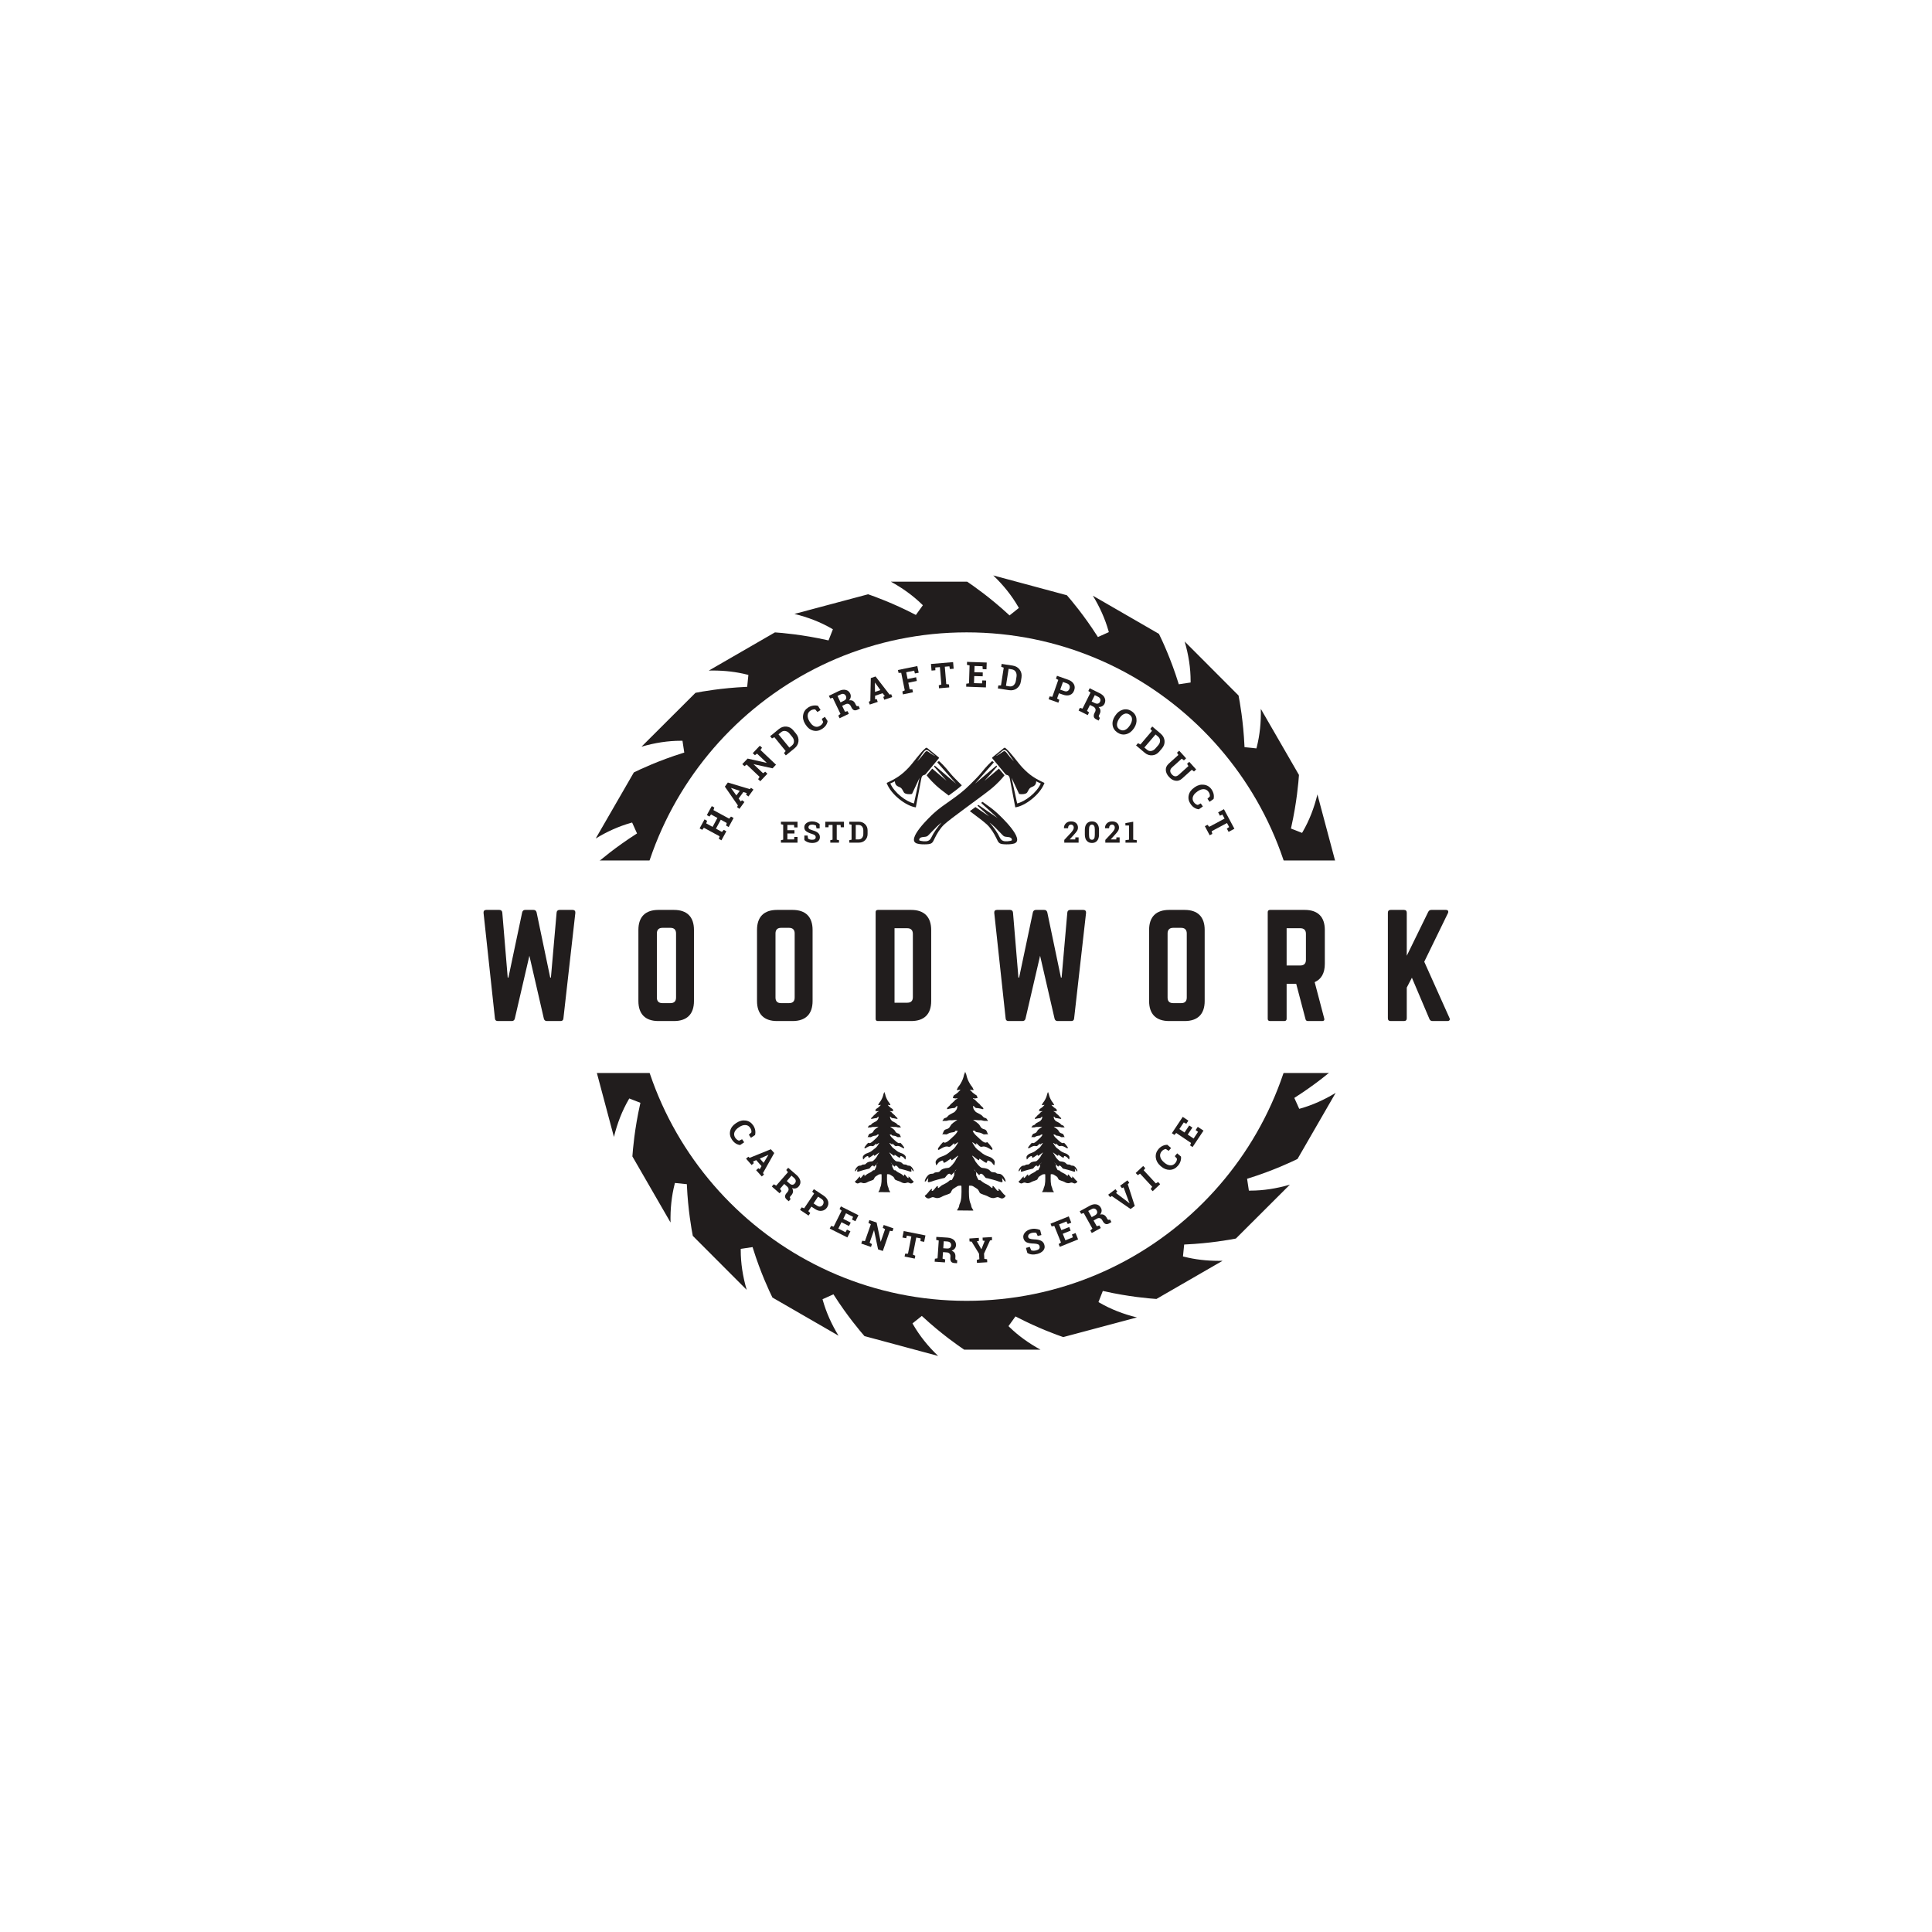 <svg xmlns="http://www.w3.org/2000/svg" xmlns:xlink="http://www.w3.org/1999/xlink" width="500" zoomAndPan="magnify" viewBox="0 0 375 375" height="500" preserveAspectRatio="xMidYMid meet" version="1.0"><defs><g/><clipPath id="id1"><path d="M 111.695 111.695 L 263.195 111.695 L 263.195 263.195 L 111.695 263.195 Z M 111.695 111.695 " clip-rule="nonzero"/></clipPath><clipPath id="id2"><path d="M 122.742 122.742 L 252.492 122.742 L 252.492 252.492 L 122.742 252.492 Z M 122.742 122.742 " clip-rule="nonzero"/></clipPath><clipPath id="id3"><path d="M 98.117 167.02 L 276.617 167.02 L 276.617 208.27 L 98.117 208.27 Z M 98.117 167.02 " clip-rule="nonzero"/></clipPath><clipPath id="id4"><path d="M 179.094 207.98 L 195.594 207.98 L 195.594 234.98 L 179.094 234.98 Z M 179.094 207.98 " clip-rule="nonzero"/></clipPath><clipPath id="id5"><path d="M 165.641 211.914 L 177.641 211.914 L 177.641 231.414 L 165.641 231.414 Z M 165.641 211.914 " clip-rule="nonzero"/></clipPath><clipPath id="id6"><path d="M 197.41 211.914 L 209.41 211.914 L 209.41 231.414 L 197.41 231.414 Z M 197.41 211.914 " clip-rule="nonzero"/></clipPath><clipPath id="id7"><path d="M 172.094 145.137 L 197.52 145.137 L 197.52 163.887 L 172.094 163.887 Z M 172.094 145.137 " clip-rule="nonzero"/></clipPath><clipPath id="id8"><path d="M 177.34 145.137 L 202.734 145.137 L 202.734 163.887 L 177.34 163.887 Z M 177.34 145.137 " clip-rule="nonzero"/></clipPath></defs><rect x="-37.5" width="450" fill="#ffffff" y="-37.5" height="450" fill-opacity="1"/><rect x="-37.5" width="450" fill="#ffffff" y="-37.5" height="450" fill-opacity="1"/><g clip-path="url(#id1)"><path fill="#211d1d" d="M 167.793 259.336 C 166.988 258.418 164.461 255.434 161.914 251.449 L 161.773 251.227 L 159.652 252.18 L 159.723 252.434 C 160.375 254.734 161.391 257.023 162.754 259.254 L 149.926 251.848 C 149.359 250.699 147.613 247.004 146.152 242.309 L 146.074 242.059 L 143.781 242.406 L 143.777 242.668 C 143.777 245.16 144.164 247.742 144.934 250.363 L 134.473 239.883 C 134.238 238.68 133.543 234.84 133.328 230.113 L 133.316 229.848 L 131.004 229.613 L 130.938 229.871 C 130.352 232.188 130.09 234.68 130.152 237.289 L 122.746 224.461 C 122.832 223.184 123.168 219.105 124.246 214.312 L 124.305 214.059 L 122.145 213.211 L 122.012 213.438 C 120.766 215.594 119.809 218.027 119.164 220.68 L 115.348 206.375 C 115.742 205.215 117.062 201.539 119.238 197.34 L 119.363 197.105 L 117.477 195.746 L 117.293 195.934 C 115.625 197.648 114.152 199.672 112.902 201.965 L 112.902 187.152 C 113.613 186.094 115.941 182.73 119.273 179.117 L 119.453 178.926 L 118.004 177.113 L 117.777 177.246 C 115.617 178.484 113.574 180.113 111.691 182.09 L 115.539 167.793 C 116.461 166.988 119.441 164.461 123.426 161.914 L 123.648 161.773 L 122.695 159.652 L 122.441 159.723 C 120.141 160.375 117.852 161.391 115.625 162.754 L 123.031 149.926 C 124.176 149.359 127.875 147.613 132.566 146.152 L 132.816 146.074 L 132.469 143.781 L 132.176 143.781 C 129.695 143.781 127.121 144.168 124.512 144.934 L 134.996 134.473 C 136.195 134.238 140.039 133.543 144.762 133.328 L 145.027 133.316 L 145.262 131.004 L 145.008 130.938 C 142.938 130.414 140.699 130.148 138.359 130.148 C 138.098 130.148 137.84 130.152 137.578 130.16 L 150.414 122.746 C 151.691 122.832 155.77 123.168 160.562 124.246 L 160.816 124.305 L 161.664 122.145 L 161.438 122.012 C 159.281 120.762 156.848 119.809 154.195 119.164 L 168.5 115.348 C 169.66 115.742 173.336 117.062 177.535 119.238 L 177.77 119.363 L 179.129 117.477 L 178.941 117.293 C 177.227 115.625 175.199 114.152 172.91 112.902 L 187.723 112.902 C 188.785 113.613 192.148 115.941 195.758 119.273 L 195.949 119.453 L 197.762 118.004 L 197.633 117.777 C 196.387 115.617 194.762 113.574 192.785 111.688 L 207.086 115.539 C 207.891 116.461 210.414 119.441 212.961 123.426 L 213.105 123.648 L 215.223 122.695 L 215.152 122.441 C 214.5 120.141 213.484 117.852 212.125 115.625 L 224.949 123.031 C 225.516 124.176 227.266 127.875 228.723 132.566 L 228.801 132.816 L 231.098 132.473 L 231.098 132.207 C 231.102 129.715 230.711 127.133 229.941 124.512 L 240.402 134.996 C 240.637 136.195 241.332 140.039 241.547 144.762 L 241.562 145.027 L 243.871 145.262 L 243.938 145.008 C 244.523 142.688 244.789 140.199 244.723 137.59 L 252.129 150.418 C 252.043 151.691 251.707 155.77 250.629 160.562 L 250.57 160.816 L 252.73 161.664 L 252.863 161.438 C 254.113 159.281 255.07 156.848 255.711 154.195 L 259.527 168.5 C 259.133 169.66 257.812 173.336 255.637 177.535 L 255.516 177.77 L 257.398 179.129 L 257.586 178.941 C 259.25 177.227 260.723 175.199 261.973 172.91 L 261.973 187.723 C 261.266 188.781 258.934 192.145 255.602 195.758 L 255.422 195.949 L 256.871 197.762 L 257.098 197.633 C 259.258 196.391 261.301 194.762 263.188 192.785 L 259.336 207.086 C 258.418 207.891 255.438 210.41 251.449 212.961 L 251.227 213.105 L 252.18 215.223 L 252.434 215.152 C 254.734 214.5 257.023 213.484 259.25 212.125 L 251.848 224.949 C 250.699 225.516 247.004 227.262 242.309 228.723 L 242.059 228.801 L 242.406 231.098 L 242.703 231.098 C 245.184 231.098 247.754 230.707 250.363 229.941 L 239.883 240.402 C 238.68 240.637 234.836 241.332 230.113 241.547 L 229.848 241.562 L 229.613 243.871 L 229.871 243.938 C 231.941 244.461 234.176 244.727 236.52 244.727 C 236.777 244.727 237.039 244.723 237.297 244.719 L 224.461 252.129 C 223.184 252.043 219.105 251.707 214.312 250.629 L 214.059 250.57 L 213.211 252.73 L 213.438 252.863 C 215.594 254.113 218.027 255.07 220.68 255.711 L 206.375 259.527 C 205.215 259.133 201.539 257.812 197.34 255.637 L 197.105 255.516 L 195.746 257.398 L 195.934 257.586 C 197.648 259.254 199.676 260.723 201.969 261.973 L 187.156 261.973 C 186.094 261.266 182.73 258.934 179.121 255.602 L 178.926 255.422 L 177.113 256.871 L 177.242 257.098 C 178.488 259.258 180.113 261.301 182.09 263.188 L 167.793 259.336 " fill-opacity="1" fill-rule="nonzero"/></g><g clip-path="url(#id2)"><path fill="#ffffff" d="M 187.617 122.742 C 151.785 122.742 122.742 151.785 122.742 187.617 C 122.742 223.445 151.785 252.492 187.617 252.492 C 223.445 252.492 252.492 223.445 252.492 187.617 C 252.492 151.785 223.445 122.742 187.617 122.742 " fill-opacity="1" fill-rule="nonzero"/></g><g clip-path="url(#id3)"><path fill="#ffffff" d="M 98.125 167.02 L 276.609 167.02 L 276.609 208.27 L 98.125 208.27 L 98.125 167.02 " fill-opacity="1" fill-rule="nonzero"/></g><g fill="#211d1d" fill-opacity="1"><g transform="translate(92.507, 198.184)"><g><path d="M 16.094 -21.57 C 15.773 -21.57 15.555 -21.379 15.531 -21.055 L 14.426 -8.438 L 14.289 -8.438 L 11.648 -21.082 C 11.566 -21.406 11.379 -21.57 11.055 -21.57 L 9.438 -21.57 C 9.113 -21.57 8.926 -21.406 8.844 -21.082 L 6.176 -8.438 L 6.039 -8.438 L 4.988 -21.055 C 4.961 -21.379 4.746 -21.57 4.422 -21.57 L 1.859 -21.57 C 1.512 -21.57 1.32 -21.352 1.348 -21.004 L 3.559 -0.512 C 3.586 -0.16 3.773 0 4.125 0 L 6.82 0 C 7.145 0 7.332 -0.16 7.414 -0.457 L 10.246 -12.672 L 13.051 -0.484 C 13.129 -0.16 13.32 0 13.641 0 L 16.285 0 C 16.637 0 16.824 -0.16 16.852 -0.512 L 19.168 -21.004 C 19.195 -21.352 19.008 -21.57 18.656 -21.57 Z M 16.094 -21.57 "/></g></g></g><g fill="#211d1d" fill-opacity="1"><g transform="translate(122.565, 198.184)"><g><path d="M 1.348 -3.883 C 1.348 -1.348 2.695 0 5.23 0 L 8.25 0 C 10.785 0 12.133 -1.348 12.133 -3.883 L 12.133 -17.688 C 12.133 -20.219 10.785 -21.57 8.25 -21.57 L 5.23 -21.57 C 2.695 -21.57 1.348 -20.219 1.348 -17.688 Z M 6.012 -3.477 C 5.312 -3.477 4.934 -3.828 4.934 -4.555 L 4.934 -17.012 C 4.934 -17.715 5.312 -18.09 6.012 -18.09 L 7.574 -18.09 C 8.277 -18.09 8.656 -17.715 8.656 -17.012 L 8.656 -4.555 C 8.656 -3.828 8.277 -3.477 7.574 -3.477 Z M 6.012 -3.477 "/></g></g></g><g fill="#211d1d" fill-opacity="1"><g transform="translate(145.589, 198.184)"><g><path d="M 1.348 -3.883 C 1.348 -1.348 2.695 0 5.23 0 L 8.25 0 C 10.785 0 12.133 -1.348 12.133 -3.883 L 12.133 -17.688 C 12.133 -20.219 10.785 -21.57 8.25 -21.57 L 5.23 -21.57 C 2.695 -21.57 1.348 -20.219 1.348 -17.688 Z M 6.012 -3.477 C 5.312 -3.477 4.934 -3.828 4.934 -4.555 L 4.934 -17.012 C 4.934 -17.715 5.312 -18.09 6.012 -18.09 L 7.574 -18.09 C 8.277 -18.09 8.656 -17.715 8.656 -17.012 L 8.656 -4.555 C 8.656 -3.828 8.277 -3.477 7.574 -3.477 Z M 6.012 -3.477 "/></g></g></g><g fill="#211d1d" fill-opacity="1"><g transform="translate(168.612, 198.184)"><g><path d="M 1.348 -0.43 C 1.348 -0.137 1.484 0 1.781 0 L 8.25 0 C 10.785 0 12.133 -1.348 12.133 -3.883 L 12.133 -17.66 C 12.133 -20.195 10.785 -21.57 8.25 -21.57 L 1.781 -21.57 C 1.484 -21.57 1.348 -21.406 1.348 -21.137 Z M 5.016 -3.559 L 5.016 -18.012 L 7.496 -18.012 C 8.195 -18.012 8.574 -17.633 8.574 -16.906 L 8.574 -4.637 C 8.574 -3.91 8.195 -3.559 7.496 -3.559 Z M 5.016 -3.559 "/></g></g></g><g fill="#211d1d" fill-opacity="1"><g transform="translate(191.635, 198.184)"><g><path d="M 16.094 -21.57 C 15.773 -21.57 15.555 -21.379 15.531 -21.055 L 14.426 -8.438 L 14.289 -8.438 L 11.648 -21.082 C 11.566 -21.406 11.379 -21.57 11.055 -21.57 L 9.438 -21.57 C 9.113 -21.57 8.926 -21.406 8.844 -21.082 L 6.176 -8.438 L 6.039 -8.438 L 4.988 -21.055 C 4.961 -21.379 4.746 -21.57 4.422 -21.57 L 1.859 -21.57 C 1.512 -21.57 1.32 -21.352 1.348 -21.004 L 3.559 -0.512 C 3.586 -0.16 3.773 0 4.125 0 L 6.82 0 C 7.145 0 7.332 -0.16 7.414 -0.457 L 10.246 -12.672 L 13.051 -0.484 C 13.129 -0.16 13.32 0 13.641 0 L 16.285 0 C 16.637 0 16.824 -0.16 16.852 -0.512 L 19.168 -21.004 C 19.195 -21.352 19.008 -21.57 18.656 -21.57 Z M 16.094 -21.57 "/></g></g></g><g fill="#211d1d" fill-opacity="1"><g transform="translate(221.694, 198.184)"><g><path d="M 1.348 -3.883 C 1.348 -1.348 2.695 0 5.23 0 L 8.25 0 C 10.785 0 12.133 -1.348 12.133 -3.883 L 12.133 -17.688 C 12.133 -20.219 10.785 -21.57 8.25 -21.57 L 5.23 -21.57 C 2.695 -21.57 1.348 -20.219 1.348 -17.688 Z M 6.012 -3.477 C 5.312 -3.477 4.934 -3.828 4.934 -4.555 L 4.934 -17.012 C 4.934 -17.715 5.312 -18.09 6.012 -18.09 L 7.574 -18.09 C 8.277 -18.09 8.656 -17.715 8.656 -17.012 L 8.656 -4.555 C 8.656 -3.828 8.277 -3.477 7.574 -3.477 Z M 6.012 -3.477 "/></g></g></g><g fill="#211d1d" fill-opacity="1"><g transform="translate(244.717, 198.184)"><g><path d="M 12.43 -17.688 C 12.43 -20.219 11.082 -21.57 8.547 -21.57 L 1.781 -21.57 C 1.512 -21.57 1.348 -21.406 1.348 -21.137 L 1.348 -0.43 C 1.348 -0.16 1.512 0 1.781 0 L 4.582 0 C 4.852 0 5.016 -0.16 5.016 -0.43 L 5.016 -7.227 L 6.875 -7.227 L 8.68 -0.379 C 8.734 -0.137 8.871 0 9.141 0 L 11.945 0 C 12.238 0 12.402 -0.16 12.32 -0.484 L 10.461 -7.551 C 11.754 -8.113 12.43 -9.301 12.43 -11.109 Z M 5.016 -10.785 L 5.016 -18.012 L 7.684 -18.012 C 8.387 -18.012 8.762 -17.633 8.762 -16.93 L 8.762 -11.863 C 8.762 -11.16 8.387 -10.785 7.684 -10.785 Z M 5.016 -10.785 "/></g></g></g><g fill="#211d1d" fill-opacity="1"><g transform="translate(268.037, 198.184)"><g><path d="M 12.887 0 C 13.32 0 13.48 -0.27 13.293 -0.621 L 8.41 -11.512 L 12.996 -20.922 C 13.184 -21.301 13.023 -21.57 12.617 -21.57 L 9.785 -21.57 C 9.488 -21.57 9.301 -21.434 9.168 -21.164 L 5.016 -12.672 L 5.016 -21.031 C 5.016 -21.379 4.824 -21.57 4.477 -21.57 L 1.887 -21.57 C 1.535 -21.57 1.348 -21.379 1.348 -21.031 L 1.348 -0.539 C 1.348 -0.188 1.535 0 1.887 0 L 4.477 0 C 4.824 0 5.016 -0.188 5.016 -0.539 L 5.016 -6.496 L 6.012 -8.41 L 9.41 -0.406 C 9.516 -0.137 9.707 0 10.031 0 Z M 12.887 0 "/></g></g></g><g fill="#211d1d" fill-opacity="1"><g transform="translate(139.936, 163.275)"><g><path d="M -3.641 -2.203 L -4.141 -2.484 L -3.188 -4.234 L -2.688 -3.953 L -2.859 -3.453 L -1.625 -2.781 L -0.688 -4.516 L -1.922 -5.188 L -2.234 -4.781 L -2.734 -5.062 L -2.5 -5.516 L -2.031 -6.359 L -1.781 -6.812 L -1.281 -6.531 L -1.453 -6.031 L 1.594 -4.375 L 1.953 -4.781 L 2.453 -4.5 L 1.5 -2.75 L 1 -3.031 L 1.125 -3.531 L -0.031 -4.172 L -0.969 -2.438 L 0.188 -1.797 L 0.547 -2.203 L 1.047 -1.922 L 0.094 -0.172 L -0.406 -0.453 L -0.266 -0.953 L -3.312 -2.609 Z M -3.641 -2.203 "/></g></g></g><g fill="#211d1d" fill-opacity="1"><g transform="translate(143.446, 157.106)"><g><path d="M -0.391 -0.453 L -0.219 -0.766 L -2.75 -4.422 L -2.172 -5.219 L 2.094 -3.938 L 2.328 -4.188 L 2.797 -3.844 L 1.828 -2.516 L 1.359 -2.859 L 1.5 -3.156 L 0.844 -3.375 L -0.078 -2.109 L 0.344 -1.547 L 0.578 -1.781 L 1.047 -1.438 L 0.078 -0.109 Z M -0.516 -2.719 L 0.141 -3.609 L -1.562 -4.172 L -1.562 -4.156 Z M -0.516 -2.719 "/></g></g></g><g fill="#211d1d" fill-opacity="1"><g transform="translate(147.452, 151.772)"><g><path d="M 0.031 -7.031 L 0.453 -6.641 L 0.156 -6.203 L 3.172 -3.344 L 2.5 -2.641 L -1.203 -3.453 L 0.656 -1.688 L 1.078 -1.984 L 1.5 -1.594 L 0.125 -0.141 L -0.297 -0.531 L -0.016 -0.984 L -2.531 -3.375 L -2.953 -3.062 L -3.375 -3.453 L -3.016 -3.828 L -2.344 -4.531 L 1.359 -3.703 L 1.359 -3.719 L -0.516 -5.5 L -0.922 -5.188 L -1.344 -5.578 L -0.328 -6.656 Z M 0.031 -7.031 "/></g></g></g><g fill="#211d1d" fill-opacity="1"><g transform="translate(152.388, 146.749)"><g><path d="M -1.219 -5.234 C -0.758 -5.609 -0.266 -5.77 0.266 -5.719 C 0.797 -5.676 1.25 -5.422 1.625 -4.953 L 2.125 -4.344 C 2.5 -3.883 2.656 -3.391 2.594 -2.859 C 2.539 -2.328 2.285 -1.875 1.828 -1.5 L 0.141 -0.125 L -0.219 -0.578 L 0.109 -0.969 L -2.078 -3.656 L -2.547 -3.422 L -2.906 -3.859 L -2.5 -4.172 Z M -1.281 -4.219 L 0.828 -1.641 L 1.328 -2.047 C 1.586 -2.266 1.719 -2.523 1.719 -2.828 C 1.727 -3.141 1.613 -3.441 1.375 -3.734 L 0.859 -4.359 C 0.629 -4.641 0.363 -4.805 0.062 -4.859 C -0.238 -4.922 -0.52 -4.844 -0.781 -4.625 Z M -1.281 -4.219 "/></g></g></g><g fill="#211d1d" fill-opacity="1"><g transform="translate(157.49, 142.735)"><g><path d="M 1.781 -4.922 L 1.172 -4.531 L 0.75 -5.031 C 0.613 -5.051 0.473 -5.047 0.328 -5.016 C 0.18 -4.992 0.023 -4.93 -0.141 -4.828 C -0.492 -4.609 -0.688 -4.305 -0.719 -3.922 C -0.75 -3.535 -0.633 -3.133 -0.375 -2.719 L -0.281 -2.578 C -0.02 -2.16 0.285 -1.879 0.641 -1.734 C 0.992 -1.598 1.348 -1.645 1.703 -1.875 C 1.859 -1.969 1.988 -2.082 2.094 -2.219 C 2.195 -2.363 2.258 -2.492 2.281 -2.609 L 2.016 -3.203 L 2.625 -3.594 L 3.141 -2.781 C 3.109 -2.488 3 -2.207 2.812 -1.938 C 2.625 -1.664 2.367 -1.43 2.047 -1.234 C 1.492 -0.879 0.922 -0.781 0.328 -0.938 C -0.254 -1.094 -0.734 -1.469 -1.109 -2.062 L -1.203 -2.203 C -1.578 -2.797 -1.707 -3.391 -1.594 -3.984 C -1.488 -4.586 -1.16 -5.066 -0.609 -5.422 C -0.285 -5.617 0.035 -5.738 0.359 -5.781 C 0.68 -5.832 0.988 -5.816 1.281 -5.734 Z M 1.781 -4.922 "/></g></g></g><g fill="#211d1d" fill-opacity="1"><g transform="translate(162.791, 139.491)"><g><path d="M 0.047 -5.375 C 0.535 -5.602 0.973 -5.672 1.359 -5.578 C 1.754 -5.492 2.047 -5.254 2.234 -4.859 C 2.336 -4.629 2.367 -4.406 2.328 -4.188 C 2.297 -3.969 2.188 -3.754 2 -3.547 C 2.301 -3.598 2.551 -3.566 2.75 -3.453 C 2.945 -3.336 3.109 -3.145 3.234 -2.875 L 3.344 -2.656 C 3.383 -2.562 3.438 -2.492 3.5 -2.453 C 3.562 -2.422 3.641 -2.414 3.734 -2.438 L 3.859 -2.469 L 4.109 -1.953 L 3.641 -1.734 C 3.359 -1.598 3.117 -1.578 2.922 -1.672 C 2.734 -1.773 2.582 -1.945 2.469 -2.188 L 2.344 -2.438 C 2.238 -2.645 2.102 -2.781 1.938 -2.844 C 1.781 -2.914 1.598 -2.91 1.391 -2.828 L 0.672 -2.484 L 1.219 -1.344 L 1.719 -1.453 L 1.969 -0.938 L 0.172 -0.078 L -0.078 -0.594 L 0.344 -0.922 L -1.156 -4.047 L -1.656 -3.922 L -1.906 -4.438 L -1.438 -4.656 Z M 0.359 -3.156 L 0.953 -3.453 C 1.203 -3.566 1.359 -3.703 1.422 -3.859 C 1.492 -4.023 1.484 -4.207 1.391 -4.406 C 1.297 -4.602 1.16 -4.727 0.984 -4.781 C 0.816 -4.844 0.613 -4.816 0.375 -4.703 L -0.234 -4.406 Z M 0.359 -3.156 "/></g></g></g><g fill="#211d1d" fill-opacity="1"><g transform="translate(168.678, 136.801)"><g><path d="M -0.047 -0.594 L 0.25 -0.75 L 0.344 -5.188 L 1.266 -5.5 L 3.984 -1.984 L 4.312 -2.047 L 4.5 -1.5 L 2.953 -0.984 L 2.766 -1.531 L 3.062 -1.688 L 2.641 -2.25 L 1.172 -1.75 L 1.172 -1.062 L 1.5 -1.109 L 1.688 -0.562 L 0.141 -0.047 Z M 1.156 -2.5 L 2.203 -2.859 L 1.156 -4.312 L 1.141 -4.297 Z M 1.156 -2.5 "/></g></g></g><g fill="#211d1d" fill-opacity="1"><g transform="translate(175.067, 134.812)"><g><path d="M 0.078 -0.594 L 0.547 -0.812 L -0.141 -4.219 L -0.656 -4.203 L -0.781 -4.766 L 2.984 -5.531 L 3.25 -4.234 L 2.516 -4.094 L 2.375 -4.641 L 0.828 -4.328 L 1.094 -3.016 L 2.75 -3.359 L 2.891 -2.641 L 1.234 -2.297 L 1.5 -1 L 2.031 -1 L 2.141 -0.438 L 0.188 -0.031 Z M 0.078 -0.594 "/></g></g></g><g fill="#211d1d" fill-opacity="1"><g transform="translate(180.98, 133.706)"><g><path d="M 4.016 -5.188 L 4.125 -3.906 L 3.391 -3.844 L 3.297 -4.375 L 2.406 -4.297 L 2.688 -0.922 L 3.219 -0.859 L 3.266 -0.281 L 1.281 -0.109 L 1.234 -0.688 L 1.734 -0.844 L 1.453 -4.219 L 0.562 -4.141 L 0.578 -3.609 L -0.172 -3.547 L -0.281 -4.828 Z M 4.016 -5.188 "/></g></g></g><g fill="#211d1d" fill-opacity="1"><g transform="translate(187.349, 133.285)"><g><path d="M 3.391 -2.016 L 1.75 -2.062 L 1.703 -0.688 L 3.266 -0.641 L 3.312 -1.219 L 4.062 -1.188 L 4.016 0.141 L 0.188 0 L 0.203 -0.578 L 0.734 -0.656 L 0.844 -4.125 L 0.328 -4.25 L 0.359 -4.828 L 0.875 -4.797 L 4.172 -4.688 L 4.125 -3.375 L 3.391 -3.406 L 3.359 -3.969 L 1.812 -4.016 L 1.766 -2.812 L 3.406 -2.766 Z M 3.391 -2.016 "/></g></g></g><g fill="#211d1d" fill-opacity="1"><g transform="translate(193.494, 133.596)"><g><path d="M 3.062 -4.406 C 3.656 -4.312 4.109 -4.051 4.422 -3.625 C 4.742 -3.195 4.863 -2.691 4.781 -2.109 L 4.656 -1.312 C 4.562 -0.727 4.297 -0.281 3.859 0.031 C 3.43 0.344 2.922 0.453 2.328 0.359 L 0.188 0.031 L 0.281 -0.547 L 0.797 -0.562 L 1.328 -4 L 0.844 -4.172 L 0.922 -4.734 L 1.422 -4.656 Z M 2.281 -3.781 L 1.766 -0.484 L 2.391 -0.375 C 2.734 -0.32 3.02 -0.395 3.25 -0.594 C 3.477 -0.801 3.625 -1.086 3.688 -1.453 L 3.812 -2.266 C 3.863 -2.617 3.812 -2.926 3.656 -3.188 C 3.5 -3.457 3.25 -3.617 2.906 -3.672 Z M 2.281 -3.781 "/></g></g></g><g fill="#211d1d" fill-opacity="1"><g transform="translate(199.94, 134.76)"><g/></g></g><g fill="#211d1d" fill-opacity="1"><g transform="translate(203.367, 135.656)"><g><path d="M 3.969 -3.719 C 4.488 -3.531 4.852 -3.25 5.062 -2.875 C 5.27 -2.5 5.289 -2.094 5.125 -1.656 C 4.977 -1.219 4.707 -0.922 4.312 -0.766 C 3.914 -0.617 3.457 -0.641 2.938 -0.828 L 2.172 -1.094 L 1.812 -0.078 L 2.25 0.188 L 2.062 0.734 L 0.172 0.062 L 0.359 -0.484 L 0.891 -0.406 L 2.047 -3.688 L 1.594 -3.938 L 1.797 -4.484 L 2.281 -4.312 Z M 2.422 -1.797 L 3.188 -1.531 C 3.438 -1.438 3.648 -1.43 3.828 -1.516 C 4.016 -1.609 4.145 -1.766 4.219 -1.984 C 4.301 -2.203 4.301 -2.406 4.219 -2.594 C 4.133 -2.781 3.969 -2.922 3.719 -3.016 L 2.953 -3.281 Z M 2.422 -1.797 "/></g></g></g><g fill="#211d1d" fill-opacity="1"><g transform="translate(209.181, 137.833)"><g><path d="M 4.266 -3.281 C 4.754 -3.039 5.078 -2.738 5.234 -2.375 C 5.398 -2.008 5.391 -1.629 5.203 -1.234 C 5.086 -1.016 4.93 -0.852 4.734 -0.75 C 4.547 -0.645 4.316 -0.598 4.047 -0.609 C 4.266 -0.398 4.383 -0.18 4.406 0.047 C 4.438 0.273 4.383 0.52 4.25 0.781 L 4.141 1 C 4.098 1.094 4.082 1.172 4.094 1.234 C 4.102 1.305 4.145 1.375 4.219 1.438 L 4.312 1.516 L 4.062 2.031 L 3.609 1.797 C 3.328 1.66 3.164 1.484 3.125 1.266 C 3.094 1.047 3.133 0.816 3.25 0.578 L 3.375 0.344 C 3.477 0.125 3.5 -0.066 3.438 -0.234 C 3.383 -0.398 3.266 -0.539 3.078 -0.656 L 2.375 -1 L 1.812 0.141 L 2.203 0.453 L 1.953 0.969 L 0.172 0.078 L 0.422 -0.438 L 0.938 -0.297 L 2.484 -3.406 L 2.062 -3.719 L 2.328 -4.25 L 2.781 -4.016 Z M 2.703 -1.672 L 3.297 -1.375 C 3.547 -1.258 3.754 -1.223 3.922 -1.266 C 4.098 -1.305 4.234 -1.422 4.328 -1.609 C 4.43 -1.805 4.445 -1.992 4.375 -2.172 C 4.312 -2.348 4.16 -2.492 3.922 -2.609 L 3.312 -2.906 Z M 2.703 -1.672 "/></g></g></g><g fill="#211d1d" fill-opacity="1"><g transform="translate(214.928, 140.814)"><g><path d="M 5.156 0.562 C 4.758 1.156 4.266 1.531 3.672 1.688 C 3.086 1.844 2.52 1.738 1.969 1.375 C 1.426 1.008 1.113 0.531 1.031 -0.062 C 0.945 -0.664 1.102 -1.266 1.5 -1.859 L 1.547 -1.922 C 1.93 -2.516 2.422 -2.895 3.016 -3.062 C 3.609 -3.227 4.176 -3.129 4.719 -2.766 C 5.27 -2.398 5.582 -1.91 5.656 -1.297 C 5.738 -0.691 5.586 -0.094 5.203 0.5 Z M 4.391 -0.031 C 4.66 -0.445 4.797 -0.844 4.797 -1.219 C 4.797 -1.594 4.625 -1.895 4.281 -2.125 C 3.945 -2.344 3.609 -2.379 3.266 -2.234 C 2.93 -2.098 2.625 -1.816 2.344 -1.391 L 2.297 -1.328 C 2.016 -0.898 1.875 -0.5 1.875 -0.125 C 1.875 0.238 2.039 0.531 2.375 0.75 C 2.719 0.977 3.062 1.02 3.406 0.875 C 3.75 0.738 4.062 0.457 4.344 0.031 Z M 4.391 -0.031 "/></g></g></g><g fill="#211d1d" fill-opacity="1"><g transform="translate(220.37, 144.561)"><g><path d="M 4.938 -2.141 C 5.383 -1.754 5.629 -1.289 5.672 -0.75 C 5.711 -0.219 5.539 0.27 5.156 0.719 L 4.641 1.328 C 4.254 1.773 3.797 2.016 3.266 2.047 C 2.734 2.086 2.242 1.914 1.797 1.531 L 0.141 0.125 L 0.516 -0.312 L 0.984 -0.062 L 3.234 -2.703 L 2.906 -3.094 L 3.281 -3.547 L 3.672 -3.219 Z M 3.922 -2 L 1.75 0.531 L 2.234 0.938 C 2.492 1.164 2.773 1.254 3.078 1.203 C 3.391 1.148 3.664 0.984 3.906 0.703 L 4.438 0.094 C 4.676 -0.188 4.797 -0.477 4.797 -0.781 C 4.797 -1.094 4.664 -1.363 4.406 -1.594 Z M 3.922 -2 "/></g></g></g><g fill="#211d1d" fill-opacity="1"><g transform="translate(225.222, 148.852)"><g><path d="M 5 -1.656 L 4.578 -1.266 L 4.156 -1.594 L 2.281 0.094 C 2.039 0.312 1.922 0.535 1.922 0.766 C 1.922 1.004 2.023 1.234 2.234 1.453 C 2.43 1.68 2.645 1.805 2.875 1.828 C 3.102 1.848 3.336 1.75 3.578 1.531 L 5.453 -0.156 L 5.188 -0.594 L 5.609 -0.984 L 6.953 0.5 L 6.531 0.891 L 6.109 0.562 L 4.234 2.25 C 3.836 2.613 3.41 2.758 2.953 2.688 C 2.492 2.625 2.07 2.379 1.688 1.953 C 1.289 1.523 1.082 1.078 1.062 0.609 C 1.039 0.148 1.227 -0.258 1.625 -0.625 L 3.5 -2.312 L 3.234 -2.75 L 3.656 -3.141 L 4 -2.766 L 4.656 -2.047 Z M 5 -1.656 "/></g></g></g><g fill="#211d1d" fill-opacity="1"><g transform="translate(229.772, 154.083)"><g><path d="M 5 1.547 L 4.594 0.953 L 5.047 0.516 C 5.078 0.391 5.07 0.25 5.031 0.094 C 5 -0.062 4.926 -0.219 4.812 -0.375 C 4.57 -0.719 4.258 -0.895 3.875 -0.906 C 3.5 -0.914 3.109 -0.781 2.703 -0.5 L 2.562 -0.391 C 2.164 -0.117 1.906 0.191 1.781 0.547 C 1.656 0.91 1.707 1.266 1.938 1.609 C 2.051 1.766 2.176 1.891 2.312 1.984 C 2.457 2.086 2.594 2.145 2.719 2.156 L 3.297 1.859 L 3.703 2.453 L 2.922 3 C 2.629 2.977 2.344 2.879 2.062 2.703 C 1.781 2.535 1.535 2.297 1.328 1.984 C 0.953 1.453 0.828 0.891 0.953 0.297 C 1.078 -0.297 1.426 -0.789 2 -1.188 L 2.141 -1.297 C 2.711 -1.691 3.301 -1.848 3.906 -1.766 C 4.52 -1.691 5.016 -1.391 5.391 -0.859 C 5.598 -0.547 5.734 -0.234 5.797 0.078 C 5.859 0.398 5.852 0.707 5.781 1 Z M 5 1.547 "/></g></g></g><g fill="#211d1d" fill-opacity="1"><g transform="translate(233.253, 159.235)"><g><path d="M 6.344 1.625 L 5.219 2.234 L 4.875 1.594 L 5.328 1.297 L 4.906 0.516 L 1.922 2.109 L 2.062 2.625 L 1.547 2.891 L 0.609 1.125 L 1.125 0.859 L 1.453 1.25 L 4.438 -0.344 L 4.016 -1.125 L 3.531 -0.906 L 3.188 -1.562 L 4.312 -2.172 Z M 6.344 1.625 "/></g></g></g><g fill="#211d1d" fill-opacity="1"><g transform="translate(140.79, 219.186)"><g><path d="M 4.969 1.656 L 4.562 1.062 L 5.047 0.625 C 5.078 0.488 5.07 0.344 5.031 0.188 C 5 0.039 4.926 -0.113 4.812 -0.281 C 4.582 -0.625 4.273 -0.801 3.891 -0.812 C 3.516 -0.832 3.125 -0.707 2.719 -0.438 L 2.578 -0.344 C 2.172 -0.07 1.898 0.238 1.766 0.594 C 1.641 0.945 1.691 1.301 1.922 1.656 C 2.023 1.801 2.145 1.926 2.281 2.031 C 2.414 2.133 2.547 2.195 2.672 2.219 L 3.25 1.938 L 3.656 2.531 L 2.875 3.062 C 2.57 3.031 2.281 2.926 2 2.75 C 1.727 2.57 1.488 2.328 1.281 2.016 C 0.914 1.473 0.801 0.906 0.938 0.312 C 1.082 -0.281 1.445 -0.77 2.031 -1.156 L 2.172 -1.25 C 2.754 -1.633 3.348 -1.781 3.953 -1.688 C 4.555 -1.602 5.039 -1.289 5.406 -0.75 C 5.613 -0.438 5.742 -0.117 5.797 0.203 C 5.848 0.523 5.836 0.832 5.766 1.125 Z M 4.969 1.656 "/></g></g></g><g fill="#211d1d" fill-opacity="1"><g transform="translate(144.717, 224.786)"><g><path d="M 0.531 -0.266 L 0.781 -0.047 L 4.906 -1.719 L 5.562 -0.984 L 3.375 2.906 L 3.578 3.188 L 3.141 3.562 L 2.047 2.344 L 2.484 1.969 L 2.75 2.156 L 3.094 1.562 L 2.062 0.391 L 1.438 0.672 L 1.609 0.969 L 1.172 1.344 L 0.094 0.109 Z M 2.766 0.094 L 3.5 0.922 L 4.422 -0.609 L 4.406 -0.625 Z M 2.766 0.094 "/></g></g></g><g fill="#211d1d" fill-opacity="1"><g transform="translate(149.673, 230.177)"><g><path d="M 4.953 -2.094 C 5.359 -1.727 5.598 -1.348 5.672 -0.953 C 5.742 -0.566 5.633 -0.207 5.344 0.125 C 5.176 0.312 4.984 0.43 4.766 0.484 C 4.555 0.535 4.32 0.52 4.062 0.438 C 4.219 0.688 4.281 0.926 4.25 1.156 C 4.219 1.383 4.109 1.609 3.922 1.828 L 3.75 2.016 C 3.688 2.098 3.648 2.172 3.641 2.234 C 3.629 2.305 3.656 2.379 3.719 2.453 L 3.797 2.547 L 3.422 2.984 L 3.031 2.656 C 2.801 2.445 2.691 2.234 2.703 2.016 C 2.723 1.805 2.82 1.602 3 1.406 L 3.172 1.203 C 3.328 1.016 3.398 0.832 3.391 0.656 C 3.391 0.477 3.305 0.312 3.141 0.156 L 2.547 -0.375 L 1.719 0.578 L 2.016 1 L 1.641 1.438 L 0.141 0.125 L 0.516 -0.312 L 0.984 -0.047 L 3.266 -2.656 L 2.938 -3.078 L 3.312 -3.516 L 3.703 -3.172 Z M 3.047 -0.938 L 3.547 -0.484 C 3.754 -0.305 3.941 -0.219 4.109 -0.219 C 4.285 -0.219 4.445 -0.301 4.594 -0.469 C 4.738 -0.633 4.801 -0.805 4.781 -0.984 C 4.77 -1.172 4.664 -1.352 4.469 -1.531 L 3.953 -1.984 Z M 3.047 -0.938 "/></g></g></g><g fill="#211d1d" fill-opacity="1"><g transform="translate(155.129, 234.722)"><g><path d="M 4.75 -2.641 C 5.207 -2.328 5.492 -1.961 5.609 -1.547 C 5.723 -1.141 5.648 -0.738 5.391 -0.344 C 5.129 0.031 4.785 0.242 4.359 0.297 C 3.93 0.359 3.488 0.234 3.031 -0.078 L 2.359 -0.516 L 1.766 0.359 L 2.141 0.734 L 1.812 1.219 L 0.156 0.109 L 0.484 -0.375 L 0.953 -0.188 L 2.891 -3.062 L 2.516 -3.422 L 2.844 -3.906 L 3.266 -3.625 Z M 2.781 -1.141 L 3.453 -0.703 C 3.68 -0.547 3.895 -0.488 4.094 -0.531 C 4.289 -0.57 4.453 -0.688 4.578 -0.875 C 4.703 -1.07 4.75 -1.27 4.719 -1.469 C 4.688 -1.676 4.555 -1.859 4.328 -2.016 L 3.656 -2.453 Z M 2.781 -1.141 "/></g></g></g><g fill="#211d1d" fill-opacity="1"><g transform="translate(160.877, 238.389)"><g><path d="M 3.906 -0.422 L 2.453 -1.156 L 1.844 0.078 L 3.234 0.781 L 3.516 0.281 L 4.188 0.609 L 3.594 1.797 L 0.172 0.078 L 0.438 -0.438 L 0.938 -0.297 L 2.484 -3.406 L 2.078 -3.719 L 2.344 -4.234 L 2.797 -4 L 5.75 -2.516 L 5.156 -1.344 L 4.5 -1.672 L 4.703 -2.203 L 3.328 -2.891 L 2.797 -1.812 L 4.25 -1.078 Z M 3.906 -0.422 "/></g></g></g><g fill="#211d1d" fill-opacity="1"><g transform="translate(166.997, 241.315)"><g><path d="M 6.422 -2.891 L 6.234 -2.344 L 5.719 -2.422 L 4.359 1.5 L 3.438 1.188 L 2.656 -2.531 L 2.641 -2.531 L 1.797 -0.109 L 2.25 0.172 L 2.062 0.719 L 0.172 0.062 L 0.359 -0.484 L 0.891 -0.422 L 2.031 -3.688 L 1.562 -3.953 L 1.75 -4.5 L 2.25 -4.328 L 3.156 -4.016 L 3.938 -0.297 L 3.953 -0.297 L 4.797 -2.734 L 4.344 -3 L 4.531 -3.547 L 5.938 -3.062 Z M 6.422 -2.891 "/></g></g></g><g fill="#211d1d" fill-opacity="1"><g transform="translate(174.331, 243.652)"><g><path d="M 5.297 -3.859 L 5.047 -2.609 L 4.328 -2.75 L 4.375 -3.281 L 3.516 -3.453 L 2.859 -0.125 L 3.328 0.078 L 3.219 0.641 L 1.25 0.25 L 1.359 -0.312 L 1.906 -0.312 L 2.562 -3.641 L 1.688 -3.828 L 1.562 -3.312 L 0.828 -3.453 L 1.078 -4.703 Z M 5.297 -3.859 "/></g></g></g><g fill="#211d1d" fill-opacity="1"><g transform="translate(181.227, 244.877)"><g><path d="M 2.688 -4.656 C 3.227 -4.613 3.645 -4.457 3.938 -4.188 C 4.227 -3.914 4.359 -3.562 4.328 -3.125 C 4.305 -2.883 4.223 -2.68 4.078 -2.516 C 3.941 -2.348 3.742 -2.211 3.484 -2.109 C 3.773 -2.004 3.973 -1.852 4.078 -1.656 C 4.191 -1.457 4.238 -1.211 4.219 -0.922 L 4.203 -0.672 C 4.191 -0.566 4.207 -0.484 4.25 -0.422 C 4.289 -0.359 4.359 -0.316 4.453 -0.297 L 4.578 -0.266 L 4.531 0.312 L 4.016 0.281 C 3.703 0.258 3.488 0.16 3.375 -0.016 C 3.258 -0.203 3.211 -0.43 3.234 -0.703 L 3.25 -0.969 C 3.27 -1.207 3.219 -1.395 3.094 -1.531 C 2.977 -1.676 2.816 -1.758 2.609 -1.781 L 1.812 -1.844 L 1.719 -0.578 L 2.234 -0.422 L 2.188 0.156 L 0.188 0.016 L 0.234 -0.562 L 0.75 -0.641 L 0.984 -4.094 L 0.484 -4.219 L 0.516 -4.797 L 1.031 -4.766 Z M 1.859 -2.594 L 2.531 -2.547 C 2.801 -2.523 3.004 -2.566 3.141 -2.672 C 3.285 -2.773 3.367 -2.93 3.391 -3.141 C 3.398 -3.359 3.344 -3.535 3.219 -3.672 C 3.094 -3.805 2.898 -3.883 2.641 -3.906 L 1.953 -3.953 Z M 1.859 -2.594 "/></g></g></g><g fill="#211d1d" fill-opacity="1"><g transform="translate(188.327, 245.205)"><g><path d="M 1.688 -4.359 L 1.281 -4.266 L 2.141 -2.75 L 2.172 -2.75 L 2.812 -4.359 L 2.422 -4.406 L 2.391 -4.984 L 4.203 -5.094 L 4.234 -4.516 L 3.828 -4.422 L 2.672 -1.875 L 2.734 -0.859 L 3.266 -0.781 L 3.297 -0.203 L 1.297 -0.078 L 1.266 -0.656 L 1.766 -0.797 L 1.703 -1.859 L 0.266 -4.203 L -0.141 -4.234 L -0.172 -4.812 L 1.656 -4.938 Z M 1.688 -4.359 "/></g></g></g><g fill="#211d1d" fill-opacity="1"><g transform="translate(195.297, 244.579)"><g/></g></g><g fill="#211d1d" fill-opacity="1"><g transform="translate(199.249, 243.877)"><g><path d="M 2.891 -4.156 L 2.172 -3.969 L 1.891 -4.594 C 1.797 -4.613 1.664 -4.625 1.5 -4.625 C 1.332 -4.625 1.16 -4.602 0.984 -4.562 C 0.723 -4.488 0.535 -4.379 0.422 -4.234 C 0.316 -4.086 0.285 -3.926 0.328 -3.75 C 0.367 -3.602 0.477 -3.5 0.656 -3.438 C 0.832 -3.375 1.113 -3.332 1.5 -3.312 C 2.051 -3.301 2.492 -3.211 2.828 -3.047 C 3.16 -2.879 3.375 -2.602 3.469 -2.219 C 3.582 -1.82 3.508 -1.469 3.25 -1.156 C 2.988 -0.844 2.598 -0.617 2.078 -0.484 C 1.711 -0.391 1.363 -0.359 1.031 -0.391 C 0.707 -0.422 0.414 -0.52 0.156 -0.688 L -0.109 -1.656 L 0.625 -1.859 L 0.906 -1.203 C 1.02 -1.148 1.16 -1.117 1.328 -1.109 C 1.504 -1.109 1.691 -1.133 1.891 -1.188 C 2.148 -1.25 2.332 -1.348 2.438 -1.484 C 2.551 -1.629 2.582 -1.789 2.531 -1.969 C 2.488 -2.156 2.391 -2.285 2.234 -2.359 C 2.078 -2.43 1.828 -2.477 1.484 -2.5 C 0.879 -2.508 0.406 -2.582 0.062 -2.719 C -0.27 -2.863 -0.488 -3.125 -0.594 -3.5 C -0.695 -3.883 -0.617 -4.242 -0.359 -4.578 C -0.109 -4.91 0.266 -5.145 0.766 -5.281 C 1.109 -5.375 1.441 -5.398 1.766 -5.359 C 2.086 -5.328 2.379 -5.25 2.641 -5.125 Z M 2.891 -4.156 "/></g></g></g><g fill="#211d1d" fill-opacity="1"><g transform="translate(205.529, 242.068)"><g><path d="M 2.281 -3.203 L 0.75 -2.594 L 1.266 -1.328 L 2.719 -1.906 L 2.531 -2.453 L 3.234 -2.734 L 3.734 -1.5 L 0.172 -0.062 L -0.047 -0.594 L 0.406 -0.906 L -0.891 -4.125 L -1.406 -4.016 L -1.625 -4.547 L -1.141 -4.75 L 1.922 -5.969 L 2.406 -4.75 L 1.719 -4.484 L 1.469 -4.984 L 0.031 -4.406 L 0.484 -3.297 L 2.016 -3.906 Z M 2.281 -3.203 "/></g></g></g><g fill="#211d1d" fill-opacity="1"><g transform="translate(211.758, 239.42)"><g><path d="M -0.281 -5.359 C 0.188 -5.629 0.617 -5.727 1.016 -5.656 C 1.41 -5.594 1.711 -5.367 1.922 -4.984 C 2.047 -4.766 2.094 -4.547 2.062 -4.328 C 2.039 -4.117 1.945 -3.898 1.781 -3.672 C 2.07 -3.742 2.316 -3.723 2.516 -3.609 C 2.723 -3.504 2.898 -3.32 3.047 -3.062 L 3.156 -2.844 C 3.207 -2.758 3.266 -2.703 3.328 -2.672 C 3.398 -2.641 3.484 -2.641 3.578 -2.672 L 3.688 -2.719 L 3.969 -2.219 L 3.516 -1.953 C 3.242 -1.805 3.008 -1.773 2.812 -1.859 C 2.613 -1.953 2.445 -2.117 2.312 -2.359 L 2.188 -2.578 C 2.07 -2.785 1.926 -2.914 1.75 -2.969 C 1.582 -3.02 1.398 -3 1.203 -2.906 L 0.5 -2.516 L 1.125 -1.406 L 1.625 -1.562 L 1.906 -1.062 L 0.156 -0.094 L -0.125 -0.594 L 0.281 -0.938 L -1.406 -3.969 L -1.906 -3.812 L -2.188 -4.312 L -1.734 -4.562 Z M 0.141 -3.172 L 0.734 -3.5 C 0.973 -3.633 1.117 -3.781 1.172 -3.938 C 1.234 -4.102 1.211 -4.285 1.109 -4.484 C 1.004 -4.672 0.863 -4.785 0.688 -4.828 C 0.508 -4.879 0.305 -4.836 0.078 -4.703 L -0.531 -4.375 Z M 0.141 -3.172 "/></g></g></g><g fill="#211d1d" fill-opacity="1"><g transform="translate(217.897, 235.825)"><g><path d="M -1.031 -4.531 L -1.281 -4.266 L 1.125 -2.438 L 1.328 -2.266 L 1.359 -2.281 L 1.234 -2.531 L 0.188 -5.359 L -0.125 -5.203 L -0.484 -5.672 L 0.938 -6.719 L 1.297 -6.25 L 1 -5.969 L 2.359 -1.75 L 1.547 -1.156 L -2.094 -3.672 L -2.438 -3.469 L -2.797 -3.938 L -1.391 -5 Z M -1.031 -4.531 "/></g></g></g><g fill="#211d1d" fill-opacity="1"><g transform="translate(223.593, 231.334)"><g><path d="M -2.75 -3.234 L -3.156 -3.656 L -1.703 -5.016 L -1.297 -4.594 L -1.609 -4.188 L 0.75 -1.641 L 1.203 -1.906 L 1.594 -1.484 L 0.141 -0.125 L -0.25 -0.547 L 0.047 -0.984 L -2.312 -3.531 Z M -2.75 -3.234 "/></g></g></g><g fill="#211d1d" fill-opacity="1"><g transform="translate(227.011, 228.052)"><g><path d="M 0.297 -5.219 L -0.172 -4.672 L -0.719 -5.031 C -0.852 -5.02 -0.988 -4.977 -1.125 -4.906 C -1.27 -4.832 -1.406 -4.723 -1.531 -4.578 C -1.801 -4.254 -1.895 -3.906 -1.812 -3.531 C -1.727 -3.164 -1.504 -2.82 -1.141 -2.5 L -1.016 -2.391 C -0.641 -2.066 -0.266 -1.891 0.109 -1.859 C 0.492 -1.828 0.82 -1.969 1.094 -2.281 C 1.219 -2.414 1.305 -2.562 1.359 -2.719 C 1.422 -2.883 1.445 -3.031 1.438 -3.156 L 1.016 -3.641 L 1.484 -4.188 L 2.219 -3.562 C 2.258 -3.281 2.227 -2.977 2.125 -2.656 C 2.031 -2.344 1.859 -2.047 1.609 -1.766 C 1.18 -1.266 0.66 -1.004 0.047 -0.984 C -0.555 -0.973 -1.125 -1.195 -1.656 -1.656 L -1.781 -1.766 C -2.301 -2.223 -2.598 -2.754 -2.672 -3.359 C -2.742 -3.973 -2.566 -4.531 -2.141 -5.031 C -1.891 -5.312 -1.613 -5.52 -1.312 -5.656 C -1.02 -5.789 -0.723 -5.852 -0.422 -5.844 Z M 0.297 -5.219 "/></g></g></g><g fill="#211d1d" fill-opacity="1"><g transform="translate(231.367, 222.799)"><g><path d="M 0.078 -3.938 L -0.828 -2.578 L 0.312 -1.812 L 1.172 -3.109 L 0.703 -3.453 L 1.125 -4.078 L 2.234 -3.344 L 0.109 -0.156 L -0.375 -0.484 L -0.188 -0.953 L -3.062 -2.891 L -3.422 -2.516 L -3.906 -2.844 L -3.625 -3.266 L -1.797 -6.016 L -0.703 -5.281 L -1.109 -4.672 L -1.594 -4.938 L -2.453 -3.656 L -1.453 -2.984 L -0.547 -4.344 Z M 0.078 -3.938 "/></g></g></g><g clip-path="url(#id4)"><path fill="#211d1d" d="M 186.211 230.141 C 186.645 230.141 186.609 230.047 186.621 230.457 C 186.641 231.523 186.668 232.887 186.273 233.672 C 186.168 233.887 186.168 234.27 186.02 234.469 C 186.016 234.477 185.863 234.727 185.777 234.859 C 185.758 234.895 185.781 234.941 185.824 234.945 L 188.867 234.973 C 188.91 234.973 188.938 234.926 188.914 234.891 C 188.828 234.754 188.676 234.508 188.672 234.5 C 188.523 234.301 188.523 233.914 188.418 233.699 C 188.02 232.91 188.051 231.523 188.074 230.453 C 188.078 230.047 188.047 230.141 188.477 230.141 C 188.758 230.141 188.992 230.312 189.211 230.461 C 189.945 230.949 189.762 230.738 190.164 231.508 C 190.293 231.754 191.391 232.008 191.676 232.18 C 192.137 232.449 192.664 232.68 193.219 232.465 C 193.754 232.254 193.812 232.43 194.309 232.598 C 194.652 232.715 195.074 232.406 195.184 232.141 C 195.191 232.117 195.184 232.09 195.164 232.074 C 194.586 231.676 194.34 231.082 193.957 230.84 C 193.48 230.531 194.109 231.219 193.699 231.152 C 193.348 231.09 192.594 229.555 192.641 230.504 C 192.656 230.844 192.066 230.137 191.793 230.023 C 191.52 229.91 190.73 229.48 190.539 229.281 C 190.016 228.723 190.121 229.508 189.711 228.625 C 189.266 227.668 189.559 228.465 189.461 227.637 C 189.398 227.066 188.352 226.418 190.031 228.082 C 190.062 228.113 190.113 228.098 190.121 228.055 C 190.176 227.832 190.496 227.637 190.898 228.125 C 191.543 228.91 191.145 228.52 192.141 228.82 C 192.469 228.922 192.996 229.023 193.363 229.156 C 195.074 229.785 194.492 229.379 194.512 228.629 C 194.516 228.5 194.219 228.344 194.918 229.176 C 195.594 229.977 194.918 227.863 193.938 227.836 C 193.074 227.812 193.727 227.57 192.699 227.523 C 191.988 227.492 192.441 226.82 190.598 226.676 C 190.242 226.648 189.34 225.586 189.16 225.094 C 189.02 224.715 188.047 223.719 189.402 224.816 C 190.66 225.832 189.52 224.383 190.543 225.164 C 192.391 226.574 190.879 224.582 192.371 225.531 C 192.625 225.691 192.996 226.434 193.016 226.07 C 193.035 225.664 193.297 225.434 192.625 224.863 C 192.043 224.371 191.375 224.512 190.395 223.637 C 189.852 223.148 189.582 223.164 189.094 222.367 C 189 222.219 188.855 222 188.742 221.809 C 188.711 221.754 188.777 221.699 188.824 221.738 C 190.23 222.871 188.906 221.215 189.875 222.23 C 190.734 223.129 190.43 221.984 192.039 222.941 C 192.332 223.113 192.746 223.434 192.605 222.863 C 192.605 222.855 191.695 221.566 191.551 221.699 C 191.113 222.094 190.188 221.059 189.809 220.727 C 189.461 220.426 188.973 219.957 188.824 219.547 C 188.824 219.547 188.824 219.543 188.82 219.543 C 188.801 219.5 188.836 219.457 188.879 219.469 C 189.191 219.527 189.242 219.383 189.355 219.648 C 189.418 219.797 190.121 219.777 190.453 219.934 C 191.207 220.293 190.66 220.176 191.574 220.152 C 192.004 220.141 191.863 220.531 191.566 219.676 C 191.293 218.898 190.668 219.488 190.184 218.477 C 189.988 218.07 189.262 217.648 188.898 217.375 C 188.836 217.324 189.586 217.438 189.844 217.438 C 190.238 217.438 190.496 217.398 190.852 217.527 C 191.082 217.617 191.555 217.52 191.688 217.582 C 191.707 217.594 191.727 217.59 191.742 217.578 C 191.82 217.527 191.66 217.43 191.543 217.219 C 191.348 216.863 191.094 217.145 190.711 216.645 C 190.414 216.254 189.449 215.957 189.34 215.758 C 189.238 215.57 188.953 215.449 188.895 214.93 C 188.887 214.852 188.883 214.793 188.871 214.727 C 188.863 214.684 188.906 214.648 188.945 214.668 C 189.285 214.832 189.121 215.105 189.793 215.086 C 189.871 215.082 190.617 215.242 190.781 215.293 C 190.805 215.301 190.832 215.293 190.844 215.273 C 191.027 215 190.367 214.723 190.191 214.359 C 190.164 214.305 189.473 213.789 189.293 213.512 C 189.223 213.406 189.035 213.375 188.875 213.262 C 188.824 213.227 188.867 213.148 188.926 213.168 C 189.238 213.281 189.473 213.137 189.684 213.152 C 189.727 213.16 189.754 213.117 189.738 213.078 C 189.535 212.652 189.781 212.746 189.301 212.453 C 189.207 212.391 188.707 212.023 188.648 211.93 C 188.531 211.742 188.461 211.773 188.312 211.582 C 188.281 211.539 188.316 211.48 188.367 211.496 C 188.59 211.559 188.613 211.582 188.926 211.586 C 188.965 211.586 188.992 211.547 188.977 211.512 C 188.656 210.773 188.582 210.91 188.27 210.375 C 187.895 209.727 187.719 209.324 187.555 208.57 C 187.543 208.512 187.32 208.051 187.344 207.988 C 187.367 208.051 187.145 208.512 187.133 208.57 C 186.973 209.324 186.797 209.727 186.422 210.375 C 186.109 210.91 186.035 210.773 185.715 211.512 C 185.699 211.547 185.727 211.59 185.762 211.586 C 186.074 211.582 186.098 211.559 186.32 211.496 C 186.371 211.48 186.41 211.539 186.379 211.582 C 186.23 211.773 186.16 211.742 186.043 211.93 C 185.984 212.023 185.484 212.391 185.387 212.453 C 184.91 212.746 185.156 212.652 184.953 213.078 C 184.934 213.117 184.965 213.16 185.008 213.152 C 185.219 213.137 185.449 213.281 185.762 213.168 C 185.82 213.148 185.863 213.227 185.812 213.262 C 185.652 213.375 185.465 213.406 185.398 213.512 C 185.215 213.789 184.527 214.305 184.5 214.359 C 184.324 214.723 183.66 215 183.844 215.273 C 183.859 215.293 183.883 215.301 183.906 215.293 C 184.074 215.242 184.816 215.082 184.895 215.086 C 185.57 215.109 185.406 214.832 185.742 214.668 C 185.785 214.648 185.824 214.68 185.82 214.727 C 185.809 214.793 185.805 214.852 185.793 214.93 C 185.738 215.449 185.453 215.57 185.352 215.758 C 185.242 215.957 184.277 216.254 183.98 216.645 C 183.602 217.145 183.344 216.863 183.148 217.219 C 183.035 217.43 182.871 217.527 182.949 217.578 C 182.965 217.59 182.984 217.594 183.004 217.582 C 183.137 217.516 183.609 217.617 183.84 217.527 C 184.195 217.398 184.453 217.438 184.848 217.438 C 185.105 217.438 185.855 217.324 185.793 217.375 C 185.43 217.648 184.703 218.074 184.508 218.477 C 184.023 219.492 183.398 218.898 183.125 219.676 C 182.828 220.531 182.691 220.141 183.117 220.152 C 184.035 220.176 183.484 220.293 184.238 219.934 C 184.57 219.777 185.273 219.797 185.336 219.648 C 185.449 219.383 185.5 219.527 185.812 219.469 C 185.855 219.457 185.891 219.504 185.871 219.543 C 185.871 219.543 185.871 219.547 185.867 219.547 C 185.719 219.957 185.23 220.426 184.883 220.727 C 184.504 221.059 183.578 222.094 183.141 221.699 C 182.996 221.566 182.086 222.855 182.086 222.863 C 181.945 223.438 182.359 223.117 182.652 222.941 C 184.262 221.984 183.957 223.129 184.816 222.23 C 185.785 221.215 184.465 222.871 185.867 221.738 C 185.918 221.699 185.98 221.754 185.949 221.809 C 185.832 222 185.691 222.219 185.598 222.367 C 185.105 223.164 184.836 223.148 184.293 223.637 C 183.312 224.512 182.641 224.371 182.062 224.863 C 181.391 225.434 181.648 225.664 181.672 226.07 C 181.691 226.43 182.062 225.691 182.316 225.531 C 183.809 224.582 182.297 226.57 184.145 225.164 C 185.172 224.383 184.027 225.832 185.285 224.816 C 186.641 223.719 185.668 224.715 185.527 225.094 C 185.348 225.582 184.441 226.648 184.09 226.676 C 182.246 226.82 182.699 227.492 181.988 227.523 C 180.961 227.57 181.613 227.812 180.75 227.836 C 179.77 227.863 179.094 229.977 179.766 229.176 C 180.469 228.348 180.172 228.5 180.176 228.629 C 180.191 229.379 179.613 229.785 181.32 229.156 C 181.695 229.02 182.219 228.918 182.547 228.82 C 183.543 228.52 183.145 228.91 183.789 228.125 C 184.191 227.637 184.512 227.832 184.562 228.055 C 184.574 228.098 184.621 228.113 184.656 228.082 C 186.336 226.422 185.289 227.066 185.223 227.637 C 185.129 228.461 185.422 227.664 184.973 228.625 C 184.562 229.508 184.672 228.723 184.148 229.281 C 183.957 229.48 183.168 229.91 182.895 230.023 C 182.621 230.137 182.031 230.844 182.047 230.504 C 182.094 229.555 181.336 231.09 180.984 231.152 C 180.578 231.219 181.207 230.531 180.73 230.84 C 180.348 231.082 180.102 231.676 179.523 232.074 C 179.504 232.09 179.496 232.117 179.504 232.141 C 179.613 232.402 180.035 232.711 180.379 232.598 C 180.875 232.43 180.934 232.258 181.469 232.465 C 182.023 232.68 182.551 232.449 183.008 232.18 C 183.297 232.008 184.395 231.754 184.523 231.508 C 184.926 230.738 184.738 230.949 185.473 230.461 C 185.699 230.312 185.934 230.141 186.211 230.141 Z M 186.211 230.141 " fill-opacity="1" fill-rule="evenodd"/></g><g clip-path="url(#id5)"><path fill="#211d1d" d="M 170.816 227.918 C 171.133 227.918 171.109 227.852 171.113 228.145 C 171.129 228.914 171.148 229.902 170.863 230.469 C 170.785 230.621 170.785 230.898 170.68 231.043 C 170.676 231.051 170.562 231.23 170.504 231.324 C 170.488 231.352 170.504 231.383 170.535 231.387 L 172.75 231.406 C 172.781 231.406 172.801 231.375 172.781 231.348 C 172.719 231.25 172.609 231.07 172.609 231.066 C 172.5 230.922 172.5 230.645 172.422 230.488 C 172.133 229.918 172.156 228.914 172.172 228.141 C 172.176 227.848 172.152 227.918 172.465 227.918 C 172.668 227.918 172.84 228.039 173 228.148 C 173.535 228.5 173.398 228.348 173.691 228.906 C 173.785 229.082 174.582 229.266 174.793 229.391 C 175.129 229.586 175.512 229.754 175.914 229.594 C 176.305 229.445 176.344 229.57 176.707 229.691 C 176.957 229.773 177.262 229.551 177.344 229.363 C 177.352 229.344 177.344 229.324 177.328 229.312 C 176.906 229.027 176.73 228.598 176.453 228.422 C 176.105 228.199 176.562 228.695 176.266 228.648 C 176.008 228.605 175.457 227.492 175.492 228.18 C 175.508 228.426 175.074 227.914 174.879 227.832 C 174.68 227.75 174.105 227.441 173.965 227.297 C 173.586 226.895 173.664 227.457 173.363 226.824 C 173.039 226.129 173.254 226.707 173.184 226.109 C 173.137 225.695 172.375 225.23 173.598 226.43 C 173.617 226.453 173.656 226.441 173.664 226.41 C 173.699 226.25 173.934 226.109 174.227 226.461 C 174.695 227.027 174.406 226.746 175.133 226.965 C 175.367 227.035 175.754 227.109 176.02 227.207 C 177.266 227.66 176.84 227.367 176.855 226.824 C 176.855 226.73 176.641 226.621 177.152 227.223 C 177.641 227.801 177.148 226.27 176.438 226.254 C 175.809 226.234 176.281 226.059 175.535 226.027 C 175.02 226.004 175.348 225.52 174.008 225.414 C 173.75 225.395 173.094 224.625 172.961 224.27 C 172.859 223.996 172.152 223.277 173.137 224.07 C 174.055 224.805 173.223 223.758 173.969 224.324 C 175.312 225.34 174.215 223.902 175.297 224.586 C 175.48 224.703 175.754 225.238 175.766 224.977 C 175.781 224.684 175.973 224.516 175.48 224.105 C 175.062 223.75 174.57 223.852 173.859 223.219 C 173.465 222.867 173.27 222.879 172.914 222.305 C 172.848 222.195 172.742 222.035 172.66 221.898 C 172.637 221.859 172.684 221.82 172.719 221.848 C 173.738 222.668 172.777 221.469 173.484 222.203 C 174.105 222.852 173.887 222.027 175.055 222.719 C 175.27 222.844 175.57 223.074 175.469 222.66 C 175.469 222.656 174.805 221.723 174.703 221.82 C 174.383 222.105 173.707 221.355 173.434 221.117 C 173.18 220.898 172.828 220.562 172.719 220.266 C 172.719 220.266 172.719 220.262 172.715 220.262 C 172.703 220.234 172.727 220.203 172.758 220.207 C 172.984 220.25 173.023 220.145 173.105 220.34 C 173.148 220.445 173.664 220.43 173.902 220.543 C 174.449 220.805 174.055 220.719 174.719 220.703 C 175.031 220.695 174.93 220.977 174.711 220.359 C 174.516 219.797 174.059 220.223 173.707 219.492 C 173.566 219.199 173.035 218.895 172.773 218.695 C 172.727 218.66 173.273 218.742 173.461 218.742 C 173.746 218.742 173.934 218.711 174.191 218.809 C 174.359 218.871 174.703 218.801 174.801 218.848 C 174.816 218.855 174.828 218.852 174.84 218.844 C 174.898 218.805 174.781 218.738 174.695 218.582 C 174.555 218.328 174.367 218.531 174.09 218.168 C 173.875 217.887 173.172 217.672 173.094 217.527 C 173.02 217.395 172.812 217.305 172.77 216.93 C 172.762 216.875 172.762 216.832 172.75 216.781 C 172.746 216.75 172.777 216.727 172.809 216.738 C 173.055 216.859 172.934 217.059 173.422 217.043 C 173.48 217.043 174.023 217.156 174.145 217.191 C 174.16 217.199 174.176 217.191 174.188 217.18 C 174.32 216.98 173.84 216.781 173.711 216.52 C 173.691 216.477 173.191 216.109 173.059 215.906 C 173.008 215.828 172.871 215.809 172.758 215.727 C 172.719 215.699 172.75 215.645 172.793 215.656 C 173.02 215.738 173.188 215.633 173.344 215.648 C 173.375 215.652 173.395 215.621 173.383 215.59 C 173.234 215.285 173.414 215.352 173.066 215.141 C 172.996 215.098 172.633 214.832 172.59 214.766 C 172.504 214.629 172.453 214.652 172.344 214.512 C 172.324 214.48 172.352 214.441 172.387 214.449 C 172.547 214.496 172.566 214.512 172.793 214.516 C 172.82 214.516 172.84 214.484 172.828 214.461 C 172.598 213.93 172.543 214.027 172.312 213.641 C 172.043 213.172 171.914 212.883 171.797 212.34 C 171.785 212.293 171.625 211.961 171.641 211.918 C 171.66 211.961 171.496 212.293 171.488 212.34 C 171.371 212.883 171.242 213.172 170.969 213.641 C 170.742 214.027 170.691 213.93 170.457 214.461 C 170.445 214.488 170.465 214.52 170.492 214.516 C 170.719 214.512 170.734 214.496 170.898 214.449 C 170.934 214.441 170.961 214.48 170.938 214.512 C 170.832 214.652 170.781 214.629 170.695 214.766 C 170.652 214.832 170.289 215.098 170.219 215.141 C 169.871 215.352 170.051 215.285 169.902 215.59 C 169.891 215.621 169.91 215.652 169.941 215.648 C 170.098 215.633 170.266 215.738 170.492 215.656 C 170.535 215.645 170.562 215.699 170.527 215.727 C 170.41 215.809 170.277 215.832 170.227 215.906 C 170.094 216.109 169.594 216.477 169.574 216.52 C 169.445 216.781 168.965 216.98 169.098 217.18 C 169.105 217.191 169.125 217.199 169.141 217.191 C 169.262 217.156 169.805 217.043 169.859 217.043 C 170.352 217.059 170.23 216.859 170.477 216.738 C 170.508 216.727 170.539 216.75 170.531 216.781 C 170.523 216.832 170.52 216.875 170.516 216.93 C 170.473 217.305 170.266 217.395 170.191 217.527 C 170.113 217.672 169.41 217.887 169.195 218.168 C 168.918 218.531 168.73 218.328 168.59 218.582 C 168.508 218.738 168.391 218.805 168.445 218.844 C 168.457 218.852 168.473 218.855 168.484 218.848 C 168.582 218.801 168.926 218.871 169.094 218.809 C 169.352 218.711 169.539 218.742 169.828 218.742 C 170.012 218.742 170.559 218.66 170.512 218.695 C 170.25 218.895 169.719 219.203 169.578 219.492 C 169.227 220.223 168.77 219.797 168.574 220.359 C 168.355 220.977 168.258 220.695 168.566 220.703 C 169.234 220.719 168.836 220.805 169.383 220.543 C 169.625 220.43 170.137 220.445 170.184 220.34 C 170.262 220.145 170.301 220.25 170.527 220.207 C 170.559 220.203 170.582 220.234 170.57 220.262 C 170.57 220.262 170.57 220.266 170.57 220.266 C 170.461 220.562 170.105 220.898 169.852 221.117 C 169.574 221.355 168.902 222.105 168.586 221.82 C 168.48 221.723 167.816 222.656 167.816 222.66 C 167.715 223.074 168.016 222.844 168.23 222.719 C 169.398 222.027 169.18 222.852 169.805 222.203 C 170.508 221.469 169.547 222.668 170.57 221.848 C 170.602 221.82 170.648 221.859 170.625 221.898 C 170.543 222.039 170.441 222.195 170.371 222.305 C 170.012 222.879 169.816 222.867 169.422 223.219 C 168.711 223.852 168.223 223.75 167.801 224.105 C 167.312 224.516 167.5 224.684 167.516 224.977 C 167.531 225.238 167.801 224.703 167.984 224.586 C 169.07 223.902 167.973 225.34 169.312 224.324 C 170.062 223.758 169.227 224.805 170.145 224.07 C 171.133 223.277 170.422 223.996 170.32 224.27 C 170.188 224.625 169.531 225.395 169.273 225.414 C 167.934 225.52 168.262 226.004 167.746 226.027 C 167 226.059 167.473 226.234 166.848 226.254 C 166.133 226.273 165.641 227.801 166.133 227.223 C 166.641 226.621 166.426 226.73 166.43 226.824 C 166.441 227.367 166.02 227.66 167.262 227.207 C 167.531 227.109 167.914 227.035 168.152 226.965 C 168.875 226.746 168.586 227.027 169.055 226.461 C 169.348 226.109 169.582 226.25 169.621 226.41 C 169.625 226.441 169.664 226.453 169.688 226.43 C 170.91 225.23 170.148 225.699 170.102 226.109 C 170.031 226.703 170.246 226.129 169.918 226.824 C 169.621 227.457 169.695 226.895 169.316 227.297 C 169.18 227.441 168.605 227.75 168.406 227.832 C 168.207 227.914 167.777 228.426 167.789 228.18 C 167.824 227.492 167.273 228.605 167.02 228.648 C 166.723 228.695 167.18 228.199 166.832 228.422 C 166.551 228.598 166.375 229.027 165.953 229.312 C 165.941 229.324 165.934 229.344 165.941 229.363 C 166.02 229.551 166.328 229.773 166.578 229.691 C 166.938 229.57 166.98 229.445 167.367 229.594 C 167.773 229.754 168.156 229.586 168.488 229.391 C 168.699 229.266 169.496 229.082 169.59 228.906 C 169.883 228.348 169.746 228.5 170.281 228.148 C 170.445 228.043 170.613 227.918 170.816 227.918 Z M 170.816 227.918 " fill-opacity="1" fill-rule="evenodd"/></g><g clip-path="url(#id6)"><path fill="#211d1d" d="M 202.586 227.918 C 202.902 227.918 202.879 227.852 202.883 228.145 C 202.898 228.914 202.918 229.902 202.633 230.469 C 202.555 230.621 202.555 230.898 202.449 231.043 C 202.445 231.051 202.332 231.23 202.273 231.324 C 202.258 231.352 202.273 231.383 202.305 231.387 L 204.52 231.406 C 204.551 231.406 204.57 231.375 204.551 231.348 C 204.488 231.25 204.379 231.07 204.375 231.066 C 204.27 230.922 204.27 230.645 204.191 230.488 C 203.902 229.918 203.926 228.914 203.941 228.141 C 203.945 227.848 203.922 227.918 204.234 227.918 C 204.438 227.918 204.609 228.039 204.77 228.148 C 205.305 228.5 205.168 228.348 205.461 228.906 C 205.555 229.082 206.352 229.266 206.562 229.391 C 206.898 229.586 207.281 229.754 207.684 229.594 C 208.074 229.445 208.113 229.57 208.477 229.691 C 208.727 229.773 209.031 229.551 209.113 229.363 C 209.117 229.344 209.113 229.324 209.098 229.312 C 208.676 229.027 208.5 228.598 208.223 228.422 C 207.875 228.199 208.332 228.695 208.035 228.648 C 207.777 228.605 207.227 227.492 207.262 228.18 C 207.277 228.426 206.844 227.914 206.645 227.832 C 206.449 227.75 205.871 227.441 205.734 227.297 C 205.355 226.895 205.434 227.457 205.133 226.824 C 204.809 226.129 205.023 226.707 204.953 226.109 C 204.906 225.695 204.141 225.23 205.367 226.43 C 205.387 226.453 205.426 226.441 205.434 226.41 C 205.469 226.25 205.703 226.109 205.996 226.461 C 206.465 227.027 206.176 226.746 206.898 226.965 C 207.137 227.035 207.52 227.109 207.789 227.207 C 209.035 227.66 208.609 227.367 208.625 226.824 C 208.625 226.73 208.41 226.621 208.922 227.223 C 209.41 227.801 208.918 226.27 208.207 226.254 C 207.578 226.234 208.051 226.059 207.305 226.027 C 206.789 226.004 207.117 225.52 205.777 225.414 C 205.52 225.395 204.863 224.625 204.73 224.27 C 204.629 223.996 203.922 223.277 204.906 224.07 C 205.824 224.805 204.992 223.758 205.738 224.324 C 207.082 225.34 205.984 223.902 207.066 224.586 C 207.25 224.703 207.523 225.238 207.535 224.977 C 207.551 224.684 207.742 224.516 207.25 224.105 C 206.828 223.75 206.34 223.852 205.629 223.219 C 205.234 222.867 205.039 222.879 204.684 222.305 C 204.617 222.195 204.512 222.035 204.43 221.898 C 204.406 221.859 204.453 221.82 204.488 221.848 C 205.508 222.668 204.547 221.469 205.25 222.203 C 205.875 222.852 205.656 222.027 206.824 222.719 C 207.039 222.844 207.34 223.074 207.238 222.66 C 207.234 222.656 206.574 221.723 206.473 221.82 C 206.152 222.105 205.477 221.355 205.203 221.117 C 204.949 220.898 204.598 220.562 204.488 220.266 C 204.488 220.266 204.488 220.262 204.484 220.262 C 204.473 220.234 204.496 220.203 204.527 220.207 C 204.754 220.25 204.793 220.145 204.875 220.34 C 204.918 220.445 205.434 220.43 205.672 220.543 C 206.219 220.805 205.82 220.719 206.488 220.703 C 206.797 220.695 206.699 220.977 206.48 220.359 C 206.285 219.797 205.828 220.223 205.477 219.492 C 205.336 219.199 204.805 218.895 204.543 218.695 C 204.496 218.66 205.043 218.742 205.23 218.742 C 205.516 218.742 205.703 218.711 205.961 218.809 C 206.129 218.871 206.473 218.801 206.57 218.848 C 206.586 218.855 206.598 218.852 206.609 218.844 C 206.668 218.805 206.551 218.738 206.465 218.582 C 206.324 218.328 206.137 218.531 205.859 218.168 C 205.645 217.887 204.941 217.672 204.863 217.527 C 204.789 217.395 204.578 217.305 204.539 216.93 C 204.531 216.875 204.527 216.832 204.52 216.781 C 204.516 216.75 204.547 216.727 204.578 216.738 C 204.824 216.859 204.703 217.059 205.191 217.043 C 205.25 217.043 205.789 217.156 205.914 217.191 C 205.93 217.199 205.945 217.191 205.957 217.18 C 206.09 216.98 205.609 216.781 205.48 216.52 C 205.461 216.477 204.961 216.109 204.828 215.906 C 204.777 215.828 204.641 215.809 204.527 215.727 C 204.488 215.699 204.52 215.645 204.562 215.656 C 204.789 215.738 204.957 215.633 205.113 215.648 C 205.145 215.652 205.164 215.621 205.152 215.59 C 205.004 215.285 205.184 215.352 204.836 215.141 C 204.766 215.098 204.402 214.832 204.359 214.766 C 204.273 214.629 204.223 214.652 204.113 214.512 C 204.09 214.48 204.121 214.441 204.156 214.449 C 204.316 214.496 204.336 214.512 204.562 214.516 C 204.59 214.516 204.609 214.484 204.598 214.461 C 204.367 213.93 204.312 214.027 204.082 213.641 C 203.812 213.172 203.684 212.883 203.566 212.34 C 203.555 212.293 203.395 211.961 203.41 211.918 C 203.43 211.961 203.266 212.293 203.258 212.34 C 203.141 212.883 203.012 213.172 202.738 213.641 C 202.512 214.027 202.461 213.93 202.227 214.461 C 202.215 214.488 202.234 214.52 202.262 214.516 C 202.488 214.512 202.504 214.496 202.668 214.449 C 202.703 214.441 202.73 214.48 202.707 214.512 C 202.602 214.652 202.551 214.629 202.465 214.766 C 202.422 214.832 202.059 215.098 201.988 215.141 C 201.641 215.352 201.82 215.285 201.672 215.59 C 201.656 215.621 201.68 215.652 201.711 215.648 C 201.867 215.633 202.035 215.738 202.262 215.656 C 202.305 215.645 202.332 215.699 202.297 215.727 C 202.18 215.809 202.043 215.832 201.996 215.906 C 201.863 216.109 201.363 216.477 201.344 216.52 C 201.215 216.781 200.73 216.98 200.867 217.18 C 200.875 217.191 200.895 217.199 200.91 217.191 C 201.031 217.156 201.574 217.043 201.629 217.043 C 202.121 217.059 202 216.859 202.246 216.738 C 202.277 216.727 202.309 216.75 202.301 216.781 C 202.293 216.832 202.289 216.875 202.285 216.93 C 202.242 217.305 202.035 217.395 201.961 217.527 C 201.883 217.672 201.18 217.887 200.965 218.168 C 200.688 218.531 200.5 218.328 200.359 218.582 C 200.277 218.738 200.16 218.805 200.215 218.844 C 200.227 218.852 200.242 218.855 200.254 218.848 C 200.352 218.801 200.695 218.871 200.863 218.809 C 201.121 218.711 201.309 218.742 201.598 218.742 C 201.781 218.742 202.328 218.66 202.281 218.695 C 202.02 218.895 201.488 219.203 201.348 219.492 C 200.996 220.223 200.539 219.797 200.344 220.359 C 200.125 220.977 200.027 220.695 200.336 220.703 C 201.004 220.719 200.605 220.805 201.152 220.543 C 201.395 220.43 201.906 220.445 201.953 220.34 C 202.031 220.145 202.07 220.25 202.297 220.207 C 202.328 220.203 202.352 220.234 202.34 220.262 C 202.34 220.262 202.34 220.266 202.34 220.266 C 202.227 220.562 201.875 220.898 201.621 221.117 C 201.344 221.355 200.672 222.105 200.355 221.82 C 200.25 221.723 199.586 222.656 199.586 222.66 C 199.484 223.074 199.785 222.844 200 222.719 C 201.168 222.027 200.949 222.852 201.574 222.203 C 202.277 221.469 201.316 222.668 202.34 221.848 C 202.371 221.82 202.418 221.859 202.395 221.898 C 202.312 222.039 202.207 222.195 202.141 222.305 C 201.781 222.879 201.586 222.867 201.191 223.219 C 200.48 223.852 199.992 223.75 199.57 224.105 C 199.082 224.516 199.27 224.684 199.285 224.977 C 199.301 225.238 199.57 224.703 199.754 224.586 C 200.84 223.902 199.742 225.34 201.082 224.324 C 201.832 223.758 200.996 224.805 201.914 224.07 C 202.898 223.277 202.191 223.996 202.09 224.27 C 201.957 224.625 201.301 225.395 201.043 225.414 C 199.703 225.52 200.031 226.004 199.516 226.027 C 198.77 226.059 199.242 226.234 198.613 226.254 C 197.902 226.273 197.41 227.801 197.902 227.223 C 198.41 226.621 198.195 226.73 198.199 226.824 C 198.211 227.367 197.789 227.66 199.031 227.207 C 199.301 227.109 199.684 227.035 199.922 226.965 C 200.645 226.746 200.355 227.027 200.824 226.461 C 201.117 226.109 201.352 226.25 201.391 226.41 C 201.395 226.441 201.434 226.453 201.453 226.43 C 202.68 225.23 201.918 225.699 201.871 226.109 C 201.801 226.703 202.016 226.129 201.688 226.824 C 201.391 227.457 201.465 226.895 201.086 227.297 C 200.949 227.441 200.375 227.75 200.176 227.832 C 199.977 227.914 199.547 228.426 199.559 228.18 C 199.594 227.492 199.043 228.605 198.789 228.648 C 198.492 228.695 198.949 228.199 198.602 228.422 C 198.32 228.598 198.145 229.027 197.723 229.312 C 197.707 229.324 197.703 229.344 197.707 229.363 C 197.789 229.551 198.094 229.773 198.348 229.691 C 198.707 229.57 198.75 229.445 199.137 229.594 C 199.539 229.754 199.926 229.586 200.258 229.391 C 200.469 229.266 201.266 229.082 201.359 228.906 C 201.652 228.348 201.516 228.5 202.051 228.148 C 202.215 228.043 202.383 227.918 202.586 227.918 Z M 202.586 227.918 " fill-opacity="1" fill-rule="evenodd"/></g><g clip-path="url(#id7)"><path fill="#211d1d" d="M 179.59 145.266 C 178.621 146.062 177.246 148.066 176.367 148.992 C 174.988 150.449 173.938 151.117 172.094 151.969 C 172.938 154.262 175.922 156.477 177.762 156.707 L 178.832 151.074 C 178.832 151.074 178.906 150.512 179.371 150.422 C 179.547 150.391 179.586 150.371 179.699 150.23 C 180.539 149.223 181.379 148.211 182.215 147.199 C 182.312 147.086 182.25 147.035 182.141 146.945 C 181.445 146.383 180.746 145.82 180.051 145.254 C 179.844 145.09 179.793 145.098 179.59 145.266 Z M 179.852 150.488 C 180.277 151.035 181.195 152.109 182.609 153.242 C 183.004 153.555 183.531 153.961 184.137 154.41 L 184.355 154.258 C 185.168 153.68 185.949 153.086 186.691 152.434 C 186.645 152.387 186.602 152.344 186.555 152.297 C 185.727 151.461 184.918 150.688 184.34 149.965 C 183.84 149.34 183.414 148.855 183.051 148.477 C 182.836 148.25 182.613 148.027 182.379 147.816 C 182.277 147.727 182.121 147.754 182.039 147.855 L 181.93 147.984 L 185.574 152.109 L 181.426 148.598 L 181.281 148.777 L 183.73 151.551 L 180.945 149.191 C 180.57 149.645 180.199 150.094 179.852 150.488 Z M 188.246 157.445 C 189.727 158.547 191.035 159.539 191.578 160.051 C 192.383 160.805 193.004 161.902 193.363 162.633 C 193.805 163.527 193.832 163.805 194.887 163.871 C 195.434 163.902 196.254 163.91 196.832 163.73 C 199.133 163.02 194.145 158.363 193.648 157.906 C 192.746 157.066 191.75 156.367 190.715 155.637 L 190.438 155.84 L 193.633 158.781 L 189.902 156.23 L 189.715 156.371 L 191.984 158.461 L 189.332 156.648 C 189.062 156.848 188.793 157.043 188.523 157.242 Z M 192.113 159.707 C 192.875 160.602 193.574 161.527 194.078 162.594 C 194.375 163.227 194.902 163.344 195.551 163.293 C 195.938 163.266 196.301 163.188 196.418 163.082 C 196.41 162.301 195.43 162.539 194.957 162.352 C 194.766 162.273 194.633 162.129 194.445 161.93 C 194.277 161.758 194.102 161.594 193.941 161.414 C 193.363 160.797 192.789 160.215 192.121 159.691 C 192.113 159.688 192.105 159.699 192.113 159.707 Z M 177.398 155.945 L 178.484 150.977 L 177.02 154.105 C 176.645 154.211 175.664 154.176 175.445 153.805 C 175.203 153.402 175.062 152.949 174.59 152.77 C 174.148 152.602 173.719 152.395 173.699 151.645 C 173.539 151.727 173.129 151.938 172.809 152.074 C 173.613 153.883 175.844 155.578 177.398 155.945 Z M 178.016 147.754 C 178.492 147.199 178.84 146.508 179.312 145.918 C 179.434 145.777 179.543 145.664 179.715 145.598 C 179.805 145.57 179.875 145.566 179.969 145.586 C 180.07 145.613 180.145 145.656 180.227 145.719 C 180.59 145.996 181.164 146.523 181.52 146.73 C 181.211 146.664 180.426 146.09 180.109 145.883 C 180.051 145.844 179.992 145.816 179.922 145.805 C 179.871 145.793 179.836 145.797 179.789 145.816 C 179.668 145.867 179.574 145.973 179.488 146.07 C 179.039 146.598 178.539 147.34 178.016 147.754 " fill-opacity="1" fill-rule="evenodd"/></g><g clip-path="url(#id8)"><path fill="#211d1d" d="M 195.238 145.266 C 196.207 146.062 197.582 148.066 198.461 148.992 C 199.84 150.449 200.891 151.117 202.734 151.969 C 201.891 154.262 198.906 156.477 197.066 156.707 L 195.996 151.074 C 195.996 151.074 195.922 150.512 195.457 150.422 C 195.281 150.391 195.242 150.371 195.129 150.23 C 194.289 149.223 193.449 148.211 192.613 147.199 C 192.516 147.086 192.578 147.035 192.688 146.945 C 193.383 146.383 194.082 145.82 194.781 145.254 C 194.984 145.09 195.035 145.098 195.238 145.266 Z M 194.98 150.488 C 194.551 151.035 193.633 152.109 192.219 153.242 C 190.188 154.867 184.551 158.828 183.25 160.051 C 182.445 160.805 181.824 161.902 181.465 162.633 C 181.023 163.527 180.996 163.805 179.941 163.871 C 179.395 163.902 178.574 163.91 177.996 163.73 C 175.695 163.02 180.688 158.363 181.18 157.906 C 183.258 155.977 185.84 154.762 188.273 152.297 C 189.102 151.461 189.91 150.688 190.488 149.965 C 190.988 149.34 191.414 148.855 191.777 148.477 C 191.992 148.25 192.215 148.027 192.449 147.816 C 192.551 147.727 192.707 147.754 192.789 147.855 L 192.898 147.984 L 189.254 152.109 L 193.402 148.598 L 193.547 148.777 L 191.098 151.551 L 193.883 149.191 C 194.258 149.645 194.633 150.094 194.98 150.488 Z M 182.715 159.707 C 181.953 160.602 181.254 161.527 180.75 162.594 C 180.453 163.227 179.926 163.344 179.277 163.293 C 178.891 163.266 178.527 163.188 178.41 163.082 C 178.418 162.301 179.398 162.539 179.871 162.352 C 180.062 162.273 180.199 162.129 180.387 161.93 C 180.551 161.758 180.727 161.594 180.887 161.414 C 181.465 160.797 182.043 160.215 182.707 159.691 C 182.715 159.688 182.723 159.699 182.715 159.707 Z M 197.43 155.945 L 196.344 150.977 L 197.809 154.105 C 198.184 154.211 199.164 154.176 199.383 153.805 C 199.625 153.402 199.766 152.949 200.238 152.77 C 200.68 152.602 201.109 152.395 201.129 151.645 C 201.289 151.727 201.699 151.938 202.02 152.074 C 201.215 153.883 198.984 155.578 197.43 155.945 Z M 196.812 147.754 C 196.336 147.199 195.988 146.508 195.516 145.918 C 195.395 145.777 195.289 145.664 195.113 145.598 C 195.023 145.57 194.953 145.566 194.859 145.586 C 194.758 145.613 194.684 145.656 194.602 145.719 C 194.238 145.996 193.664 146.523 193.309 146.73 C 193.617 146.664 194.402 146.09 194.719 145.883 C 194.777 145.844 194.836 145.816 194.906 145.805 C 194.957 145.793 194.992 145.797 195.039 145.816 C 195.16 145.867 195.254 145.973 195.34 146.07 C 195.789 146.598 196.289 147.34 196.812 147.754 " fill-opacity="1" fill-rule="evenodd"/></g><g fill="#211d1d" fill-opacity="1"><g transform="translate(151.424, 163.558)"><g><path d="M 2.781 -1.781 L 1.406 -1.781 L 1.406 -0.625 L 2.719 -0.625 L 2.75 -1.109 L 3.375 -1.109 L 3.375 0 L 0.156 0 L 0.156 -0.484 L 0.594 -0.578 L 0.594 -3.484 L 0.156 -3.578 L 0.156 -4.062 L 3.375 -4.062 L 3.375 -2.953 L 2.734 -2.953 L 2.703 -3.438 L 1.406 -3.438 L 1.406 -2.422 L 2.781 -2.422 Z M 2.781 -1.781 "/></g></g></g><g fill="#211d1d" fill-opacity="1"><g transform="translate(155.845, 163.558)"><g><path d="M 3.25 -2.766 L 2.641 -2.766 L 2.531 -3.328 C 2.457 -3.367 2.352 -3.406 2.219 -3.438 C 2.082 -3.477 1.938 -3.5 1.781 -3.5 C 1.562 -3.5 1.391 -3.453 1.266 -3.359 C 1.141 -3.266 1.078 -3.141 1.078 -2.984 C 1.078 -2.848 1.141 -2.734 1.266 -2.641 C 1.398 -2.555 1.625 -2.469 1.938 -2.375 C 2.383 -2.25 2.723 -2.082 2.953 -1.875 C 3.18 -1.664 3.297 -1.395 3.297 -1.062 C 3.297 -0.719 3.16 -0.441 2.891 -0.234 C 2.617 -0.035 2.254 0.062 1.797 0.062 C 1.473 0.062 1.18 0.008 0.922 -0.094 C 0.66 -0.195 0.445 -0.336 0.281 -0.516 L 0.281 -1.375 L 0.906 -1.375 L 1 -0.797 C 1.082 -0.723 1.191 -0.664 1.328 -0.625 C 1.473 -0.582 1.629 -0.562 1.797 -0.562 C 2.023 -0.562 2.195 -0.602 2.312 -0.688 C 2.426 -0.781 2.484 -0.906 2.484 -1.062 C 2.484 -1.219 2.426 -1.344 2.312 -1.438 C 2.207 -1.531 2.016 -1.617 1.734 -1.703 C 1.254 -1.848 0.891 -2.016 0.641 -2.203 C 0.391 -2.391 0.266 -2.648 0.266 -2.984 C 0.266 -3.316 0.406 -3.586 0.688 -3.797 C 0.969 -4.004 1.32 -4.113 1.75 -4.125 C 2.062 -4.125 2.344 -4.078 2.594 -3.984 C 2.852 -3.891 3.07 -3.758 3.25 -3.594 Z M 3.25 -2.766 "/></g></g></g><g fill="#211d1d" fill-opacity="1"><g transform="translate(160.081, 163.558)"><g><path d="M 3.734 -4.062 L 3.734 -2.984 L 3.109 -2.984 L 3.078 -3.438 L 2.328 -3.438 L 2.328 -0.578 L 2.766 -0.484 L 2.766 0 L 1.078 0 L 1.078 -0.484 L 1.516 -0.578 L 1.516 -3.438 L 0.766 -3.438 L 0.734 -2.984 L 0.109 -2.984 L 0.109 -4.062 Z M 3.734 -4.062 "/></g></g></g><g fill="#211d1d" fill-opacity="1"><g transform="translate(164.695, 163.558)"><g><path d="M 1.984 -4.062 C 2.484 -4.062 2.895 -3.898 3.219 -3.578 C 3.539 -3.266 3.703 -2.863 3.703 -2.375 L 3.703 -1.688 C 3.703 -1.195 3.539 -0.789 3.219 -0.469 C 2.895 -0.156 2.484 0 1.984 0 L 0.156 0 L 0.156 -0.484 L 0.594 -0.578 L 0.594 -3.484 L 0.156 -3.578 L 0.156 -4.062 Z M 1.406 -3.438 L 1.406 -0.625 L 1.938 -0.625 C 2.227 -0.625 2.457 -0.723 2.625 -0.922 C 2.789 -1.117 2.875 -1.375 2.875 -1.688 L 2.875 -2.375 C 2.875 -2.688 2.789 -2.941 2.625 -3.141 C 2.457 -3.336 2.227 -3.438 1.938 -3.438 Z M 1.406 -3.438 "/></g></g></g><g fill="#211d1d" fill-opacity="1"><g transform="translate(206.372, 163.558)"><g><path d="M 0.203 0 L 0.203 -0.531 L 1.516 -1.938 C 1.703 -2.156 1.836 -2.336 1.922 -2.484 C 2.004 -2.641 2.047 -2.781 2.047 -2.906 C 2.047 -3.082 2 -3.223 1.906 -3.328 C 1.812 -3.441 1.68 -3.5 1.516 -3.5 C 1.328 -3.5 1.18 -3.43 1.078 -3.297 C 0.984 -3.172 0.938 -3.004 0.938 -2.797 L 0.141 -2.797 L 0.141 -2.812 C 0.129 -3.176 0.25 -3.484 0.5 -3.734 C 0.75 -3.992 1.086 -4.125 1.516 -4.125 C 1.93 -4.125 2.258 -4.016 2.5 -3.797 C 2.738 -3.578 2.859 -3.285 2.859 -2.922 C 2.859 -2.68 2.789 -2.457 2.656 -2.25 C 2.52 -2.039 2.297 -1.77 1.984 -1.438 L 1.266 -0.641 L 1.266 -0.625 L 2.328 -0.625 L 2.359 -1.031 L 2.984 -1.031 L 2.984 0 Z M 0.203 0 "/></g></g></g><g fill="#211d1d" fill-opacity="1"><g transform="translate(210.301, 163.558)"><g><path d="M 3.016 -1.578 C 3.016 -1.047 2.891 -0.641 2.641 -0.359 C 2.398 -0.078 2.07 0.062 1.656 0.062 C 1.227 0.062 0.891 -0.078 0.641 -0.359 C 0.391 -0.641 0.266 -1.047 0.266 -1.578 L 0.266 -2.484 C 0.266 -3.016 0.391 -3.422 0.641 -3.703 C 0.891 -3.984 1.223 -4.125 1.641 -4.125 C 2.066 -4.125 2.398 -3.984 2.641 -3.703 C 2.891 -3.422 3.016 -3.016 3.016 -2.484 Z M 2.203 -2.562 C 2.203 -2.883 2.156 -3.117 2.062 -3.266 C 1.969 -3.422 1.828 -3.5 1.641 -3.5 C 1.461 -3.5 1.32 -3.422 1.219 -3.266 C 1.125 -3.117 1.078 -2.883 1.078 -2.562 L 1.078 -1.5 C 1.078 -1.176 1.125 -0.938 1.219 -0.781 C 1.32 -0.633 1.469 -0.562 1.656 -0.562 C 1.832 -0.562 1.969 -0.633 2.062 -0.781 C 2.156 -0.938 2.203 -1.176 2.203 -1.5 Z M 2.203 -2.562 "/></g></g></g><g fill="#211d1d" fill-opacity="1"><g transform="translate(214.337, 163.558)"><g><path d="M 0.203 0 L 0.203 -0.531 L 1.516 -1.938 C 1.703 -2.156 1.836 -2.336 1.922 -2.484 C 2.004 -2.641 2.047 -2.781 2.047 -2.906 C 2.047 -3.082 2 -3.223 1.906 -3.328 C 1.812 -3.441 1.68 -3.5 1.516 -3.5 C 1.328 -3.5 1.18 -3.43 1.078 -3.297 C 0.984 -3.172 0.938 -3.004 0.938 -2.797 L 0.141 -2.797 L 0.141 -2.812 C 0.129 -3.176 0.25 -3.484 0.5 -3.734 C 0.75 -3.992 1.086 -4.125 1.516 -4.125 C 1.93 -4.125 2.258 -4.016 2.5 -3.797 C 2.738 -3.578 2.859 -3.285 2.859 -2.922 C 2.859 -2.68 2.789 -2.457 2.656 -2.25 C 2.52 -2.039 2.297 -1.77 1.984 -1.438 L 1.266 -0.641 L 1.266 -0.625 L 2.328 -0.625 L 2.359 -1.031 L 2.984 -1.031 L 2.984 0 Z M 0.203 0 "/></g></g></g><g fill="#211d1d" fill-opacity="1"><g transform="translate(218.267, 163.558)"><g><path d="M 0.188 -0.484 L 0.875 -0.578 L 0.875 -3.328 L 0.172 -3.328 L 0.172 -3.797 L 1.688 -4.062 L 1.688 -0.578 L 2.375 -0.484 L 2.375 0 L 0.188 0 Z M 0.188 -0.484 "/></g></g></g></svg>